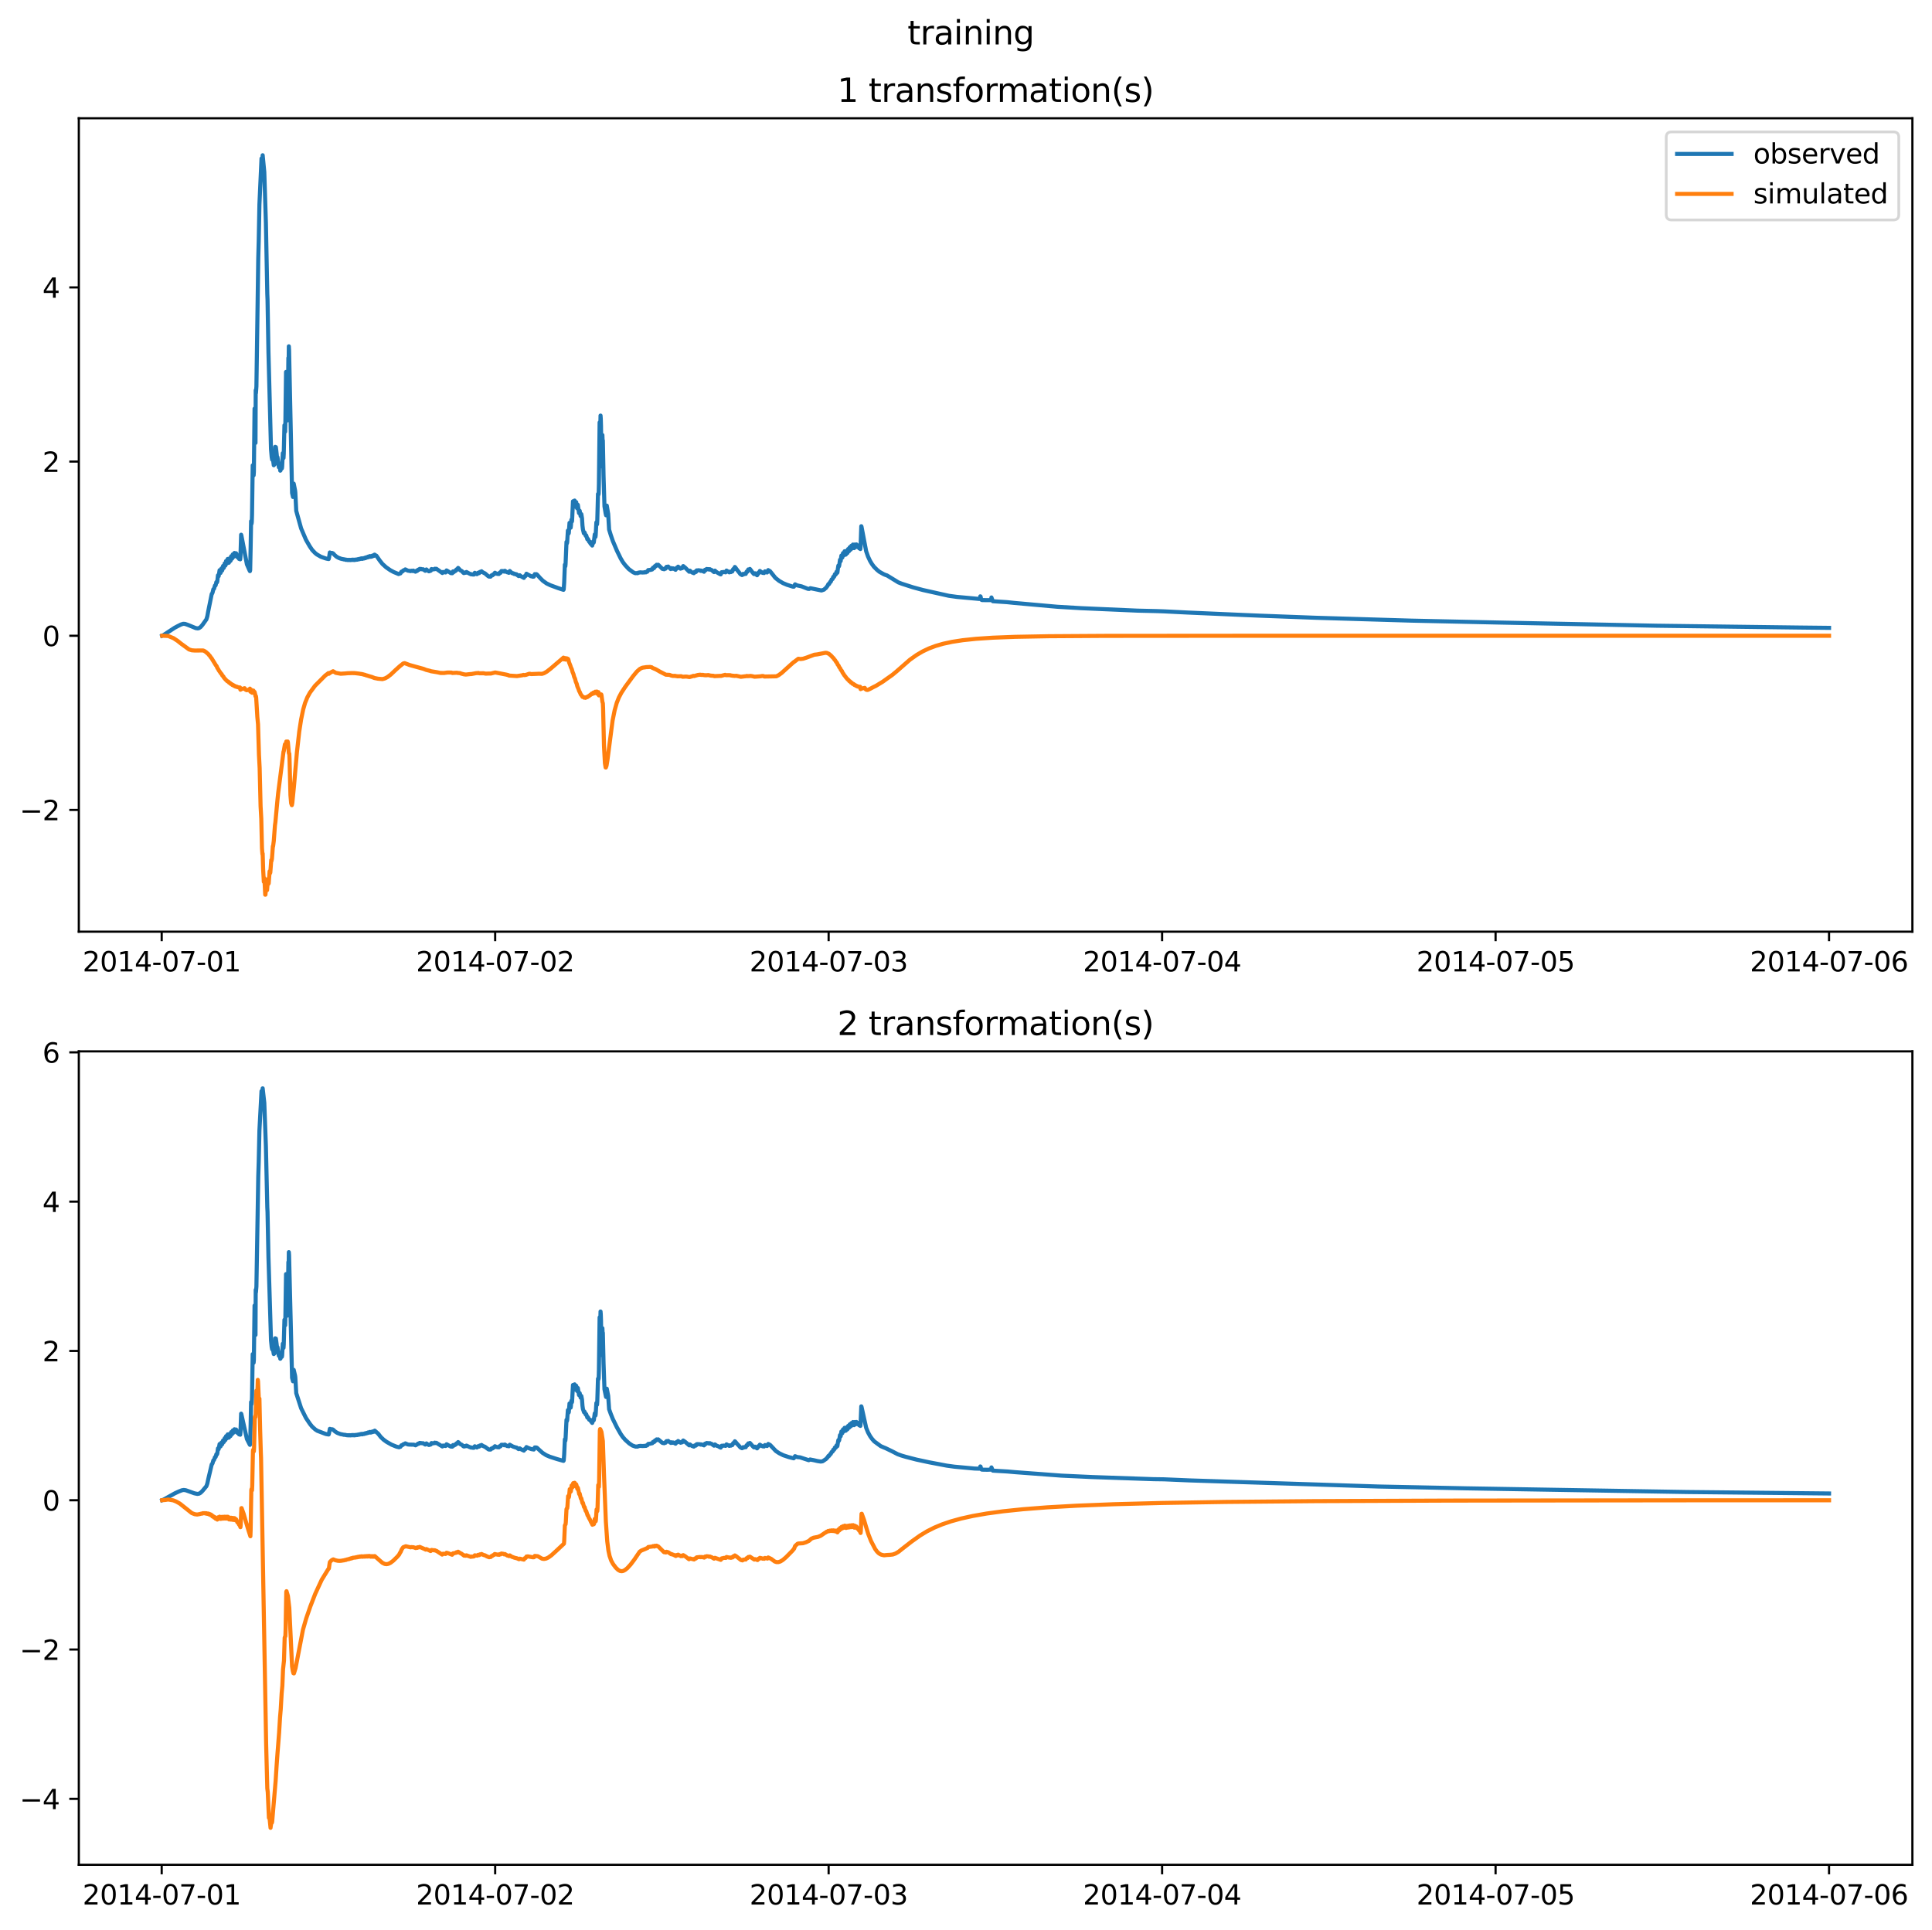 <?xml version="1.0" encoding="utf-8" standalone="no"?>
<!DOCTYPE svg PUBLIC "-//W3C//DTD SVG 1.1//EN"
  "http://www.w3.org/Graphics/SVG/1.1/DTD/svg11.dtd">
<svg xmlns:xlink="http://www.w3.org/1999/xlink" width="709.436pt" height="708.798pt" viewBox="0 0 709.436 708.798" xmlns="http://www.w3.org/2000/svg" version="1.1">
 <defs>
  <style type="text/css">*{stroke-linejoin: round; stroke-linecap: butt}</style>
 </defs>
 <g id="figure_1">
  <g id="patch_1">
   <path d="M 0 708.798 
L 709.436 708.798 
L 709.436 0 
L 0 0 
z
" style="fill: #ffffff"/>
  </g>
  <g id="axes_1">
   <g id="patch_2">
    <path d="M 28.942 342.2 
L 702.236 342.2 
L 702.236 43.44 
L 28.942 43.44 
z
" style="fill: #ffffff"/>
   </g>
   <g id="matplotlib.axis_1">
    <g id="xtick_1">
     <g id="line2d_1">
      <defs>
       <path id="mce96e3c496" d="M 0 0 
L 0 3.5 
" style="stroke: #000000; stroke-width: 0.8"/>
      </defs>
      <g>
       <use xlink:href="#mce96e3c496" x="59.376" y="342.2" style="stroke: #000000; stroke-width: 0.8"/>
      </g>
     </g>
     <g id="text_1">
      <!-- 2014-07-01 -->
      <g transform="translate(30.319 356.798) scale(0.1 -0.1)">
       <defs>
        <path id="DejaVuSans-32" d="M 1228 531 
L 3431 531 
L 3431 0 
L 469 0 
L 469 531 
Q 828 903 1448 1529 
Q 2069 2156 2228 2338 
Q 2531 2678 2651 2914 
Q 2772 3150 2772 3378 
Q 2772 3750 2511 3984 
Q 2250 4219 1831 4219 
Q 1534 4219 1204 4116 
Q 875 4013 500 3803 
L 500 4441 
Q 881 4594 1212 4672 
Q 1544 4750 1819 4750 
Q 2544 4750 2975 4387 
Q 3406 4025 3406 3419 
Q 3406 3131 3298 2873 
Q 3191 2616 2906 2266 
Q 2828 2175 2409 1742 
Q 1991 1309 1228 531 
z
" transform="scale(0.016)"/>
        <path id="DejaVuSans-30" d="M 2034 4250 
Q 1547 4250 1301 3770 
Q 1056 3291 1056 2328 
Q 1056 1369 1301 889 
Q 1547 409 2034 409 
Q 2525 409 2770 889 
Q 3016 1369 3016 2328 
Q 3016 3291 2770 3770 
Q 2525 4250 2034 4250 
z
M 2034 4750 
Q 2819 4750 3233 4129 
Q 3647 3509 3647 2328 
Q 3647 1150 3233 529 
Q 2819 -91 2034 -91 
Q 1250 -91 836 529 
Q 422 1150 422 2328 
Q 422 3509 836 4129 
Q 1250 4750 2034 4750 
z
" transform="scale(0.016)"/>
        <path id="DejaVuSans-31" d="M 794 531 
L 1825 531 
L 1825 4091 
L 703 3866 
L 703 4441 
L 1819 4666 
L 2450 4666 
L 2450 531 
L 3481 531 
L 3481 0 
L 794 0 
L 794 531 
z
" transform="scale(0.016)"/>
        <path id="DejaVuSans-34" d="M 2419 4116 
L 825 1625 
L 2419 1625 
L 2419 4116 
z
M 2253 4666 
L 3047 4666 
L 3047 1625 
L 3713 1625 
L 3713 1100 
L 3047 1100 
L 3047 0 
L 2419 0 
L 2419 1100 
L 313 1100 
L 313 1709 
L 2253 4666 
z
" transform="scale(0.016)"/>
        <path id="DejaVuSans-2d" d="M 313 2009 
L 1997 2009 
L 1997 1497 
L 313 1497 
L 313 2009 
z
" transform="scale(0.016)"/>
        <path id="DejaVuSans-37" d="M 525 4666 
L 3525 4666 
L 3525 4397 
L 1831 0 
L 1172 0 
L 2766 4134 
L 525 4134 
L 525 4666 
z
" transform="scale(0.016)"/>
       </defs>
       <use xlink:href="#DejaVuSans-32"/>
       <use xlink:href="#DejaVuSans-30" x="63.623"/>
       <use xlink:href="#DejaVuSans-31" x="127.246"/>
       <use xlink:href="#DejaVuSans-34" x="190.869"/>
       <use xlink:href="#DejaVuSans-2d" x="254.492"/>
       <use xlink:href="#DejaVuSans-30" x="290.576"/>
       <use xlink:href="#DejaVuSans-37" x="354.199"/>
       <use xlink:href="#DejaVuSans-2d" x="417.822"/>
       <use xlink:href="#DejaVuSans-30" x="453.906"/>
       <use xlink:href="#DejaVuSans-31" x="517.529"/>
      </g>
     </g>
    </g>
    <g id="xtick_2">
     <g id="line2d_2">
      <g>
       <use xlink:href="#mce96e3c496" x="181.827" y="342.2" style="stroke: #000000; stroke-width: 0.8"/>
      </g>
     </g>
     <g id="text_2">
      <!-- 2014-07-02 -->
      <g transform="translate(152.77 356.798) scale(0.1 -0.1)">
       <use xlink:href="#DejaVuSans-32"/>
       <use xlink:href="#DejaVuSans-30" x="63.623"/>
       <use xlink:href="#DejaVuSans-31" x="127.246"/>
       <use xlink:href="#DejaVuSans-34" x="190.869"/>
       <use xlink:href="#DejaVuSans-2d" x="254.492"/>
       <use xlink:href="#DejaVuSans-30" x="290.576"/>
       <use xlink:href="#DejaVuSans-37" x="354.199"/>
       <use xlink:href="#DejaVuSans-2d" x="417.822"/>
       <use xlink:href="#DejaVuSans-30" x="453.906"/>
       <use xlink:href="#DejaVuSans-32" x="517.529"/>
      </g>
     </g>
    </g>
    <g id="xtick_3">
     <g id="line2d_3">
      <g>
       <use xlink:href="#mce96e3c496" x="304.278" y="342.2" style="stroke: #000000; stroke-width: 0.8"/>
      </g>
     </g>
     <g id="text_3">
      <!-- 2014-07-03 -->
      <g transform="translate(275.221 356.798) scale(0.1 -0.1)">
       <defs>
        <path id="DejaVuSans-33" d="M 2597 2516 
Q 3050 2419 3304 2112 
Q 3559 1806 3559 1356 
Q 3559 666 3084 287 
Q 2609 -91 1734 -91 
Q 1441 -91 1130 -33 
Q 819 25 488 141 
L 488 750 
Q 750 597 1062 519 
Q 1375 441 1716 441 
Q 2309 441 2620 675 
Q 2931 909 2931 1356 
Q 2931 1769 2642 2001 
Q 2353 2234 1838 2234 
L 1294 2234 
L 1294 2753 
L 1863 2753 
Q 2328 2753 2575 2939 
Q 2822 3125 2822 3475 
Q 2822 3834 2567 4026 
Q 2313 4219 1838 4219 
Q 1578 4219 1281 4162 
Q 984 4106 628 3988 
L 628 4550 
Q 988 4650 1302 4700 
Q 1616 4750 1894 4750 
Q 2613 4750 3031 4423 
Q 3450 4097 3450 3541 
Q 3450 3153 3228 2886 
Q 3006 2619 2597 2516 
z
" transform="scale(0.016)"/>
       </defs>
       <use xlink:href="#DejaVuSans-32"/>
       <use xlink:href="#DejaVuSans-30" x="63.623"/>
       <use xlink:href="#DejaVuSans-31" x="127.246"/>
       <use xlink:href="#DejaVuSans-34" x="190.869"/>
       <use xlink:href="#DejaVuSans-2d" x="254.492"/>
       <use xlink:href="#DejaVuSans-30" x="290.576"/>
       <use xlink:href="#DejaVuSans-37" x="354.199"/>
       <use xlink:href="#DejaVuSans-2d" x="417.822"/>
       <use xlink:href="#DejaVuSans-30" x="453.906"/>
       <use xlink:href="#DejaVuSans-33" x="517.529"/>
      </g>
     </g>
    </g>
    <g id="xtick_4">
     <g id="line2d_4">
      <g>
       <use xlink:href="#mce96e3c496" x="426.729" y="342.2" style="stroke: #000000; stroke-width: 0.8"/>
      </g>
     </g>
     <g id="text_4">
      <!-- 2014-07-04 -->
      <g transform="translate(397.672 356.798) scale(0.1 -0.1)">
       <use xlink:href="#DejaVuSans-32"/>
       <use xlink:href="#DejaVuSans-30" x="63.623"/>
       <use xlink:href="#DejaVuSans-31" x="127.246"/>
       <use xlink:href="#DejaVuSans-34" x="190.869"/>
       <use xlink:href="#DejaVuSans-2d" x="254.492"/>
       <use xlink:href="#DejaVuSans-30" x="290.576"/>
       <use xlink:href="#DejaVuSans-37" x="354.199"/>
       <use xlink:href="#DejaVuSans-2d" x="417.822"/>
       <use xlink:href="#DejaVuSans-30" x="453.906"/>
       <use xlink:href="#DejaVuSans-34" x="517.529"/>
      </g>
     </g>
    </g>
    <g id="xtick_5">
     <g id="line2d_5">
      <g>
       <use xlink:href="#mce96e3c496" x="549.181" y="342.2" style="stroke: #000000; stroke-width: 0.8"/>
      </g>
     </g>
     <g id="text_5">
      <!-- 2014-07-05 -->
      <g transform="translate(520.123 356.798) scale(0.1 -0.1)">
       <defs>
        <path id="DejaVuSans-35" d="M 691 4666 
L 3169 4666 
L 3169 4134 
L 1269 4134 
L 1269 2991 
Q 1406 3038 1543 3061 
Q 1681 3084 1819 3084 
Q 2600 3084 3056 2656 
Q 3513 2228 3513 1497 
Q 3513 744 3044 326 
Q 2575 -91 1722 -91 
Q 1428 -91 1123 -41 
Q 819 9 494 109 
L 494 744 
Q 775 591 1075 516 
Q 1375 441 1709 441 
Q 2250 441 2565 725 
Q 2881 1009 2881 1497 
Q 2881 1984 2565 2268 
Q 2250 2553 1709 2553 
Q 1456 2553 1204 2497 
Q 953 2441 691 2322 
L 691 4666 
z
" transform="scale(0.016)"/>
       </defs>
       <use xlink:href="#DejaVuSans-32"/>
       <use xlink:href="#DejaVuSans-30" x="63.623"/>
       <use xlink:href="#DejaVuSans-31" x="127.246"/>
       <use xlink:href="#DejaVuSans-34" x="190.869"/>
       <use xlink:href="#DejaVuSans-2d" x="254.492"/>
       <use xlink:href="#DejaVuSans-30" x="290.576"/>
       <use xlink:href="#DejaVuSans-37" x="354.199"/>
       <use xlink:href="#DejaVuSans-2d" x="417.822"/>
       <use xlink:href="#DejaVuSans-30" x="453.906"/>
       <use xlink:href="#DejaVuSans-35" x="517.529"/>
      </g>
     </g>
    </g>
    <g id="xtick_6">
     <g id="line2d_6">
      <g>
       <use xlink:href="#mce96e3c496" x="671.632" y="342.2" style="stroke: #000000; stroke-width: 0.8"/>
      </g>
     </g>
     <g id="text_6">
      <!-- 2014-07-06 -->
      <g transform="translate(642.574 356.798) scale(0.1 -0.1)">
       <defs>
        <path id="DejaVuSans-36" d="M 2113 2584 
Q 1688 2584 1439 2293 
Q 1191 2003 1191 1497 
Q 1191 994 1439 701 
Q 1688 409 2113 409 
Q 2538 409 2786 701 
Q 3034 994 3034 1497 
Q 3034 2003 2786 2293 
Q 2538 2584 2113 2584 
z
M 3366 4563 
L 3366 3988 
Q 3128 4100 2886 4159 
Q 2644 4219 2406 4219 
Q 1781 4219 1451 3797 
Q 1122 3375 1075 2522 
Q 1259 2794 1537 2939 
Q 1816 3084 2150 3084 
Q 2853 3084 3261 2657 
Q 3669 2231 3669 1497 
Q 3669 778 3244 343 
Q 2819 -91 2113 -91 
Q 1303 -91 875 529 
Q 447 1150 447 2328 
Q 447 3434 972 4092 
Q 1497 4750 2381 4750 
Q 2619 4750 2861 4703 
Q 3103 4656 3366 4563 
z
" transform="scale(0.016)"/>
       </defs>
       <use xlink:href="#DejaVuSans-32"/>
       <use xlink:href="#DejaVuSans-30" x="63.623"/>
       <use xlink:href="#DejaVuSans-31" x="127.246"/>
       <use xlink:href="#DejaVuSans-34" x="190.869"/>
       <use xlink:href="#DejaVuSans-2d" x="254.492"/>
       <use xlink:href="#DejaVuSans-30" x="290.576"/>
       <use xlink:href="#DejaVuSans-37" x="354.199"/>
       <use xlink:href="#DejaVuSans-2d" x="417.822"/>
       <use xlink:href="#DejaVuSans-30" x="453.906"/>
       <use xlink:href="#DejaVuSans-36" x="517.529"/>
      </g>
     </g>
    </g>
   </g>
   <g id="matplotlib.axis_2">
    <g id="ytick_1">
     <g id="line2d_7">
      <defs>
       <path id="m27436fb789" d="M 0 0 
L -3.5 0 
" style="stroke: #000000; stroke-width: 0.8"/>
      </defs>
      <g>
       <use xlink:href="#m27436fb789" x="28.942" y="297.478" style="stroke: #000000; stroke-width: 0.8"/>
      </g>
     </g>
     <g id="text_7">
      <!-- −2 -->
      <g transform="translate(7.2 301.278) scale(0.1 -0.1)">
       <defs>
        <path id="DejaVuSans-2212" d="M 678 2272 
L 4684 2272 
L 4684 1741 
L 678 1741 
L 678 2272 
z
" transform="scale(0.016)"/>
       </defs>
       <use xlink:href="#DejaVuSans-2212"/>
       <use xlink:href="#DejaVuSans-32" x="83.789"/>
      </g>
     </g>
    </g>
    <g id="ytick_2">
     <g id="line2d_8">
      <g>
       <use xlink:href="#m27436fb789" x="28.942" y="233.505" style="stroke: #000000; stroke-width: 0.8"/>
      </g>
     </g>
     <g id="text_8">
      <!-- 0 -->
      <g transform="translate(15.58 237.304) scale(0.1 -0.1)">
       <use xlink:href="#DejaVuSans-30"/>
      </g>
     </g>
    </g>
    <g id="ytick_3">
     <g id="line2d_9">
      <g>
       <use xlink:href="#m27436fb789" x="28.942" y="169.532" style="stroke: #000000; stroke-width: 0.8"/>
      </g>
     </g>
     <g id="text_9">
      <!-- 2 -->
      <g transform="translate(15.58 173.331) scale(0.1 -0.1)">
       <use xlink:href="#DejaVuSans-32"/>
      </g>
     </g>
    </g>
    <g id="ytick_4">
     <g id="line2d_10">
      <g>
       <use xlink:href="#m27436fb789" x="28.942" y="105.559" style="stroke: #000000; stroke-width: 0.8"/>
      </g>
     </g>
     <g id="text_10">
      <!-- 4 -->
      <g transform="translate(15.58 109.358) scale(0.1 -0.1)">
       <use xlink:href="#DejaVuSans-34"/>
      </g>
     </g>
    </g>
   </g>
   <g id="line2d_11">
    <path d="M 59.546 233.485 
L 60.057 233.241 
L 64.138 230.568 
L 65.159 230.023 
L 66.434 229.38 
L 67.285 229.117 
L 67.965 229.16 
L 68.985 229.513 
L 71.877 230.695 
L 72.642 230.799 
L 73.067 230.695 
L 73.662 230.302 
L 74.343 229.518 
L 75.788 227.487 
L 76.128 226.351 
L 76.468 224.477 
L 77.744 218.159 
L 77.914 217.984 
L 78.084 217.531 
L 78.339 216.429 
L 78.509 216.347 
L 78.594 216.237 
L 78.935 215.05 
L 79.105 215.075 
L 79.19 214.971 
L 79.445 213.788 
L 79.53 213.822 
L 79.615 213.955 
L 79.7 213.851 
L 79.785 213.566 
L 80.04 211.299 
L 80.125 211.383 
L 80.21 211.662 
L 80.295 211.631 
L 80.465 210.512 
L 80.635 209.426 
L 80.805 210.055 
L 80.975 210.449 
L 81.06 210.229 
L 81.316 208.792 
L 81.571 209.551 
L 81.656 209.279 
L 81.911 207.867 
L 82.166 208.581 
L 82.251 208.322 
L 82.506 206.919 
L 82.761 207.722 
L 82.846 207.448 
L 83.016 206.04 
L 83.101 206.102 
L 83.356 206.935 
L 83.441 206.649 
L 83.611 205.291 
L 83.697 205.372 
L 84.037 206.686 
L 84.122 206.422 
L 84.292 205.102 
L 84.377 205.191 
L 84.632 206.003 
L 84.717 205.739 
L 84.887 204.312 
L 84.972 204.427 
L 85.227 205.174 
L 85.312 204.909 
L 85.482 203.609 
L 85.652 204.063 
L 85.822 204.508 
L 85.907 204.253 
L 86.078 203.097 
L 86.163 203.202 
L 86.418 204.063 
L 86.503 203.992 
L 86.673 203.199 
L 86.758 203.301 
L 87.183 204.652 
L 87.353 204.222 
L 87.438 204.322 
L 87.778 205.281 
L 87.948 205.048 
L 88.203 205.441 
L 88.288 204.526 
L 88.544 196.4 
L 88.629 196.634 
L 90.669 207.277 
L 91.605 209.435 
L 91.775 209.771 
L 91.86 209.417 
L 92.03 201.368 
L 92.2 191.413 
L 92.37 192.356 
L 92.455 191.76 
L 92.54 189.092 
L 92.795 170.913 
L 92.88 170.965 
L 92.965 171.542 
L 93.135 174.581 
L 93.22 173.37 
L 93.476 150.079 
L 93.561 150.372 
L 93.646 151.998 
L 93.816 162.668 
L 93.901 143.303 
L 93.986 144.402 
L 94.156 141.95 
L 94.836 94.795 
L 95.006 88.475 
L 95.261 75.095 
L 96.027 58.205 
L 96.197 59.492 
L 96.282 59.4 
L 96.452 57.02 
L 97.047 63.211 
L 97.642 81.946 
L 98.153 108.006 
L 98.238 110.017 
L 98.578 129.368 
L 99.513 164.907 
L 99.768 167.885 
L 99.938 168.835 
L 100.108 167.869 
L 100.278 169.024 
L 100.534 170.884 
L 100.704 170.245 
L 100.789 170.604 
L 100.874 170.262 
L 101.044 164.123 
L 101.129 164.475 
L 101.214 164.385 
L 101.299 164.224 
L 101.469 165.652 
L 101.724 167.96 
L 101.894 167.915 
L 102.064 169.109 
L 102.404 171.646 
L 102.574 170.505 
L 102.659 170.671 
L 102.915 172.876 
L 103 172.787 
L 103.255 170.252 
L 103.51 172.032 
L 103.595 171.476 
L 103.85 166.442 
L 104.105 168.222 
L 104.19 166.764 
L 104.445 156.191 
L 104.53 156.598 
L 104.7 158.544 
L 104.785 155.523 
L 105.04 136.612 
L 105.125 137.025 
L 105.296 140.896 
L 105.466 154.431 
L 105.551 143.324 
L 105.636 154.215 
L 105.891 131.444 
L 105.976 135.186 
L 106.061 127.195 
L 106.146 128.574 
L 107.251 181.043 
L 107.591 182.54 
L 107.677 181.63 
L 107.847 177.629 
L 108.357 180.154 
L 108.442 180.922 
L 108.782 187.631 
L 110.568 194.07 
L 112.353 198.256 
L 113.714 200.627 
L 114.649 202.008 
L 115.67 203.076 
L 116.35 203.636 
L 117.796 204.469 
L 118.646 204.777 
L 119.581 205.103 
L 120.007 205.206 
L 120.687 205.335 
L 120.857 204.615 
L 121.112 202.918 
L 121.537 203.193 
L 121.877 203.068 
L 122.303 203.245 
L 122.898 203.888 
L 123.323 204.261 
L 123.663 204.522 
L 124.003 204.713 
L 124.258 204.836 
L 124.514 204.991 
L 124.769 205.026 
L 125.109 205.213 
L 125.364 205.214 
L 125.704 205.371 
L 125.959 205.345 
L 126.299 205.485 
L 126.554 205.44 
L 126.98 205.641 
L 127.235 205.574 
L 127.575 205.691 
L 127.83 205.61 
L 128.17 205.723 
L 128.425 205.617 
L 128.765 205.72 
L 129.02 205.592 
L 129.361 205.685 
L 129.616 205.539 
L 130.041 205.709 
L 130.296 205.546 
L 130.636 205.642 
L 130.891 205.474 
L 131.231 205.563 
L 131.486 205.361 
L 131.827 205.434 
L 132.082 205.224 
L 132.422 205.305 
L 132.677 205.073 
L 133.102 205.265 
L 133.357 205.017 
L 133.697 205.119 
L 133.952 204.865 
L 134.208 205.014 
L 134.378 204.802 
L 134.548 204.666 
L 134.888 204.756 
L 135.143 204.459 
L 135.398 204.628 
L 135.568 204.391 
L 135.738 204.251 
L 136.163 204.518 
L 136.418 204.178 
L 136.674 204.391 
L 136.844 204.128 
L 137.014 203.971 
L 137.269 204.175 
L 137.354 204.095 
L 137.524 203.717 
L 137.694 203.771 
L 137.949 204.042 
L 138.204 204.099 
L 139.48 205.928 
L 140.415 207.114 
L 141.776 208.354 
L 143.306 209.417 
L 144.582 210.106 
L 146.368 210.847 
L 146.623 210.737 
L 146.878 210.636 
L 147.048 210.599 
L 147.218 210.284 
L 147.388 209.978 
L 147.728 209.93 
L 148.068 209.525 
L 148.323 209.479 
L 148.834 209.132 
L 149.769 209.599 
L 150.364 209.668 
L 150.619 209.753 
L 150.789 209.764 
L 151.045 209.617 
L 151.47 209.736 
L 151.725 209.567 
L 152.235 209.84 
L 152.575 209.974 
L 152.745 209.794 
L 152.915 209.639 
L 153.17 209.709 
L 153.341 209.458 
L 153.511 209.249 
L 153.851 209.263 
L 154.106 208.942 
L 154.701 208.99 
L 154.956 209.114 
L 155.211 209.109 
L 155.381 209.082 
L 156.147 209.641 
L 156.317 209.545 
L 156.572 209.157 
L 156.997 209.535 
L 157.507 209.838 
L 158.188 209.608 
L 158.443 209.006 
L 158.868 209.124 
L 159.123 209.103 
L 159.293 209.128 
L 159.718 208.884 
L 159.973 209.016 
L 160.228 208.905 
L 162.439 210.464 
L 162.694 210.072 
L 163.63 210.257 
L 163.8 209.847 
L 163.97 209.516 
L 164.14 209.612 
L 164.48 209.811 
L 165.16 210.244 
L 165.586 210.52 
L 166.096 210.537 
L 166.351 209.865 
L 166.521 209.976 
L 166.691 210.087 
L 166.861 209.891 
L 167.031 209.697 
L 167.286 209.701 
L 167.456 209.38 
L 167.626 209.142 
L 167.882 209.227 
L 168.052 208.871 
L 168.222 208.587 
L 168.477 208.856 
L 169.072 209.506 
L 169.582 209.741 
L 170.093 210.333 
L 170.348 210.5 
L 170.518 210.377 
L 170.688 210.271 
L 171.028 210.367 
L 171.283 210.086 
L 172.218 210.602 
L 172.984 210.949 
L 173.154 210.898 
L 173.579 211.022 
L 173.749 210.992 
L 174.004 211.035 
L 174.174 210.673 
L 174.344 210.382 
L 174.599 210.56 
L 175.025 210.873 
L 175.195 210.87 
L 175.365 210.568 
L 175.535 210.367 
L 175.96 210.516 
L 176.215 210.047 
L 176.555 210.111 
L 176.81 209.817 
L 177.15 210.109 
L 177.831 210.503 
L 178.001 210.532 
L 179.276 211.626 
L 179.616 211.794 
L 179.872 211.73 
L 180.127 211.8 
L 180.297 211.559 
L 180.467 211.333 
L 180.807 211.339 
L 181.062 210.974 
L 181.317 210.978 
L 181.742 210.354 
L 182.168 210.615 
L 182.423 210.716 
L 182.678 210.805 
L 182.933 210.69 
L 183.188 210.842 
L 183.358 210.538 
L 183.528 210.297 
L 183.783 210.407 
L 183.953 210.033 
L 184.123 209.726 
L 184.464 209.881 
L 184.719 209.724 
L 185.144 209.959 
L 185.399 209.648 
L 185.909 210.031 
L 186.419 210.251 
L 186.589 210.23 
L 186.845 210.389 
L 187.015 210.003 
L 187.185 209.725 
L 187.95 210.441 
L 188.205 210.576 
L 188.46 210.548 
L 188.8 210.82 
L 189.055 210.762 
L 189.396 210.976 
L 189.651 210.912 
L 190.246 211.456 
L 190.501 211.596 
L 190.671 211.415 
L 190.841 211.276 
L 191.096 211.497 
L 191.521 211.773 
L 192.372 212.247 
L 192.542 211.902 
L 192.712 211.566 
L 192.967 211.584 
L 193.052 211.461 
L 193.307 210.729 
L 193.477 210.82 
L 193.817 211.027 
L 194.668 211.454 
L 194.923 211.636 
L 195.178 211.609 
L 195.518 211.81 
L 195.858 211.804 
L 196.028 211.779 
L 196.198 211.293 
L 196.368 210.884 
L 196.794 210.973 
L 196.964 210.88 
L 197.219 211.05 
L 198.324 212.297 
L 199.345 213.317 
L 200.705 214.285 
L 202.066 214.942 
L 204.872 215.979 
L 206.913 216.64 
L 206.998 216.466 
L 207.168 213.971 
L 207.423 207.397 
L 207.593 208.015 
L 207.678 207.168 
L 208.018 199.035 
L 208.103 199.369 
L 208.188 199.548 
L 208.273 199.139 
L 208.529 194.877 
L 208.614 195.025 
L 208.784 195.982 
L 208.869 195.737 
L 209.124 192.042 
L 209.209 192.222 
L 209.464 193.836 
L 209.549 193.815 
L 209.634 193.114 
L 209.804 190.885 
L 209.974 191.606 
L 210.059 191.391 
L 210.399 184.128 
L 210.484 184.699 
L 210.739 186.147 
L 210.995 183.85 
L 211.335 186.13 
L 211.59 184.433 
L 211.93 186.716 
L 212.185 185.429 
L 212.61 188.446 
L 212.695 188.26 
L 212.865 187.598 
L 213.205 189.558 
L 213.291 189.375 
L 213.461 188.835 
L 213.716 190.387 
L 213.886 193.06 
L 214.056 194.427 
L 214.396 195.874 
L 214.481 195.847 
L 214.651 195.569 
L 215.076 196.798 
L 215.246 196.625 
L 215.416 197.134 
L 215.672 198.079 
L 215.757 198.09 
L 215.927 197.968 
L 216.352 198.996 
L 216.437 198.91 
L 216.522 198.917 
L 216.777 199.569 
L 216.947 199.818 
L 217.117 199.776 
L 217.457 200.38 
L 217.797 198.916 
L 217.967 199.348 
L 218.053 199.153 
L 218.393 196.276 
L 218.648 197.199 
L 218.733 196.595 
L 218.988 191.857 
L 219.073 191.966 
L 219.243 192.574 
L 219.328 191.029 
L 219.583 181.419 
L 219.668 181.44 
L 219.753 181.678 
L 219.838 181.269 
L 219.923 177.695 
L 220.178 155.145 
L 220.263 155.097 
L 220.348 156.766 
L 220.434 156.599 
L 220.519 152.639 
L 220.604 153.766 
L 220.689 156.481 
L 220.859 169.012 
L 220.944 160.703 
L 221.029 171.322 
L 221.199 159.779 
L 221.284 161.935 
L 221.369 161.779 
L 221.624 174.837 
L 221.964 185.98 
L 222.389 188.546 
L 222.559 189.263 
L 222.644 188.551 
L 222.814 185.712 
L 223.325 188.76 
L 223.665 194.51 
L 224.26 196.461 
L 225.025 198.688 
L 226.556 202.314 
L 227.917 205.103 
L 228.682 206.405 
L 229.532 207.538 
L 230.893 209.012 
L 232.509 210.203 
L 233.274 210.535 
L 233.529 210.512 
L 233.784 210.492 
L 234.124 210.53 
L 234.464 210.299 
L 234.719 210.325 
L 235.06 210.209 
L 235.91 210.282 
L 236.25 210.242 
L 236.505 210.277 
L 236.76 210.139 
L 237.185 210.221 
L 237.441 209.976 
L 237.696 209.981 
L 237.866 209.648 
L 238.036 209.368 
L 238.461 209.379 
L 238.631 209.302 
L 238.971 209.319 
L 239.226 209.101 
L 239.481 209.17 
L 239.652 208.786 
L 239.822 208.48 
L 240.162 208.669 
L 240.332 208.241 
L 240.502 207.903 
L 240.757 208.021 
L 240.927 207.683 
L 241.097 207.436 
L 241.437 207.634 
L 241.692 207.425 
L 243.223 208.936 
L 243.903 209.079 
L 244.158 208.773 
L 244.413 208.859 
L 244.584 208.488 
L 244.754 208.181 
L 245.094 208.296 
L 245.349 208.082 
L 245.689 208.413 
L 246.284 209.01 
L 246.454 208.807 
L 246.624 208.666 
L 246.965 208.901 
L 247.22 208.761 
L 248.07 209.278 
L 248.24 208.879 
L 248.41 208.574 
L 248.665 208.718 
L 248.835 208.394 
L 249.005 208.126 
L 249.261 208.349 
L 249.856 208.862 
L 250.026 208.819 
L 250.281 208.506 
L 250.536 208.674 
L 250.621 208.558 
L 250.876 207.915 
L 251.642 208.531 
L 253.087 209.995 
L 253.342 209.606 
L 253.597 209.839 
L 254.108 210.244 
L 254.788 210.523 
L 254.958 210.258 
L 255.128 210.014 
L 255.553 210.082 
L 255.808 209.5 
L 256.233 209.516 
L 256.403 209.439 
L 256.829 209.507 
L 256.999 209.489 
L 257.339 209.689 
L 257.594 209.572 
L 258.019 209.791 
L 258.189 209.809 
L 258.529 209.996 
L 258.699 209.602 
L 258.87 209.285 
L 259.21 209.375 
L 259.465 208.98 
L 259.89 209.041 
L 260.06 209.021 
L 260.4 209.203 
L 260.655 209.045 
L 261.08 209.315 
L 261.251 209.327 
L 262.186 210.122 
L 262.356 209.834 
L 262.526 209.592 
L 262.781 209.854 
L 263.291 210.235 
L 264.397 210.868 
L 264.652 210.961 
L 264.822 210.514 
L 264.992 210.157 
L 265.417 210.196 
L 265.587 210.08 
L 266.013 210.136 
L 266.183 210.121 
L 266.438 210.216 
L 266.608 209.839 
L 266.778 209.569 
L 267.798 210.22 
L 268.053 209.971 
L 268.393 210.122 
L 268.649 209.817 
L 268.904 209.9 
L 269.074 209.4 
L 269.244 209.017 
L 269.499 209.105 
L 269.669 208.659 
L 269.839 208.245 
L 270.009 208.416 
L 270.86 209.59 
L 271.2 209.977 
L 271.88 210.885 
L 272.475 211.211 
L 272.645 211.146 
L 272.9 210.767 
L 273.241 210.897 
L 273.496 210.723 
L 273.836 210.793 
L 274.006 210.304 
L 274.176 209.935 
L 274.431 210.011 
L 274.601 209.521 
L 274.771 209.152 
L 275.111 209.258 
L 275.366 208.964 
L 275.622 209.294 
L 276.387 210.322 
L 276.727 210.718 
L 276.897 210.857 
L 277.067 210.679 
L 277.237 210.552 
L 277.577 210.922 
L 278.002 211.282 
L 278.173 211.067 
L 278.428 210.362 
L 278.683 210.463 
L 278.853 210.055 
L 279.023 209.703 
L 279.278 209.906 
L 280.043 210.412 
L 280.298 210.295 
L 280.554 210.485 
L 280.724 210.126 
L 280.894 209.852 
L 281.659 210.269 
L 281.829 210.06 
L 282.084 209.389 
L 282.509 209.711 
L 282.679 209.709 
L 283.02 210.11 
L 284.72 212.251 
L 286.081 213.333 
L 287.526 214.177 
L 288.972 214.785 
L 291.098 215.456 
L 291.523 215.48 
L 291.693 215.128 
L 291.948 214.623 
L 292.203 214.746 
L 292.629 214.989 
L 294.329 215.362 
L 296.625 216.256 
L 297.135 216.304 
L 297.561 216.034 
L 301.642 216.879 
L 302.578 216.564 
L 302.748 216.406 
L 303.003 216.144 
L 303.258 215.987 
L 303.683 215.407 
L 303.853 215.219 
L 304.193 214.52 
L 304.449 214.505 
L 304.619 214.152 
L 304.874 213.707 
L 305.044 213.687 
L 305.214 213.269 
L 305.384 212.829 
L 305.724 212.662 
L 305.979 211.867 
L 306.234 211.905 
L 306.319 211.769 
L 306.574 210.911 
L 306.83 211.06 
L 306.915 210.919 
L 307.17 210.002 
L 307.34 210.257 
L 307.425 210.39 
L 307.51 210.225 
L 307.68 208.809 
L 307.85 207.737 
L 308.02 208.055 
L 308.105 207.943 
L 308.19 207.515 
L 308.445 205.603 
L 308.615 206.135 
L 308.7 206.087 
L 308.87 204.703 
L 308.955 204.066 
L 309.04 204.142 
L 309.296 204.799 
L 309.466 203.676 
L 309.551 203.154 
L 309.636 203.268 
L 309.891 203.968 
L 310.061 202.942 
L 310.146 202.465 
L 310.231 202.561 
L 310.571 203.708 
L 310.656 203.448 
L 310.826 202.32 
L 310.911 202.412 
L 311.166 203.139 
L 311.251 202.867 
L 311.421 201.67 
L 311.506 201.736 
L 311.762 202.444 
L 311.932 201.457 
L 312.017 201.009 
L 312.102 201.076 
L 312.357 201.874 
L 312.612 200.462 
L 312.697 200.56 
L 312.952 201.398 
L 313.037 201.11 
L 313.207 200.009 
L 313.292 200.119 
L 313.632 201.326 
L 313.717 201.037 
L 313.887 200.005 
L 313.972 200.129 
L 314.228 200.936 
L 314.313 200.738 
L 314.483 199.963 
L 314.568 200.077 
L 314.823 200.886 
L 314.908 200.82 
L 315.078 200.385 
L 315.248 200.843 
L 315.503 201.393 
L 315.673 201.21 
L 315.928 201.653 
L 316.013 200.633 
L 316.268 193.274 
L 316.353 193.481 
L 318.054 202.446 
L 318.734 204.403 
L 319.5 206.039 
L 320.18 207.157 
L 320.945 208.187 
L 322.051 209.292 
L 322.901 209.995 
L 323.752 210.476 
L 324.517 210.905 
L 325.282 211.224 
L 325.622 211.304 
L 326.303 211.707 
L 329.874 213.903 
L 331.15 214.396 
L 335.231 215.711 
L 338.888 216.704 
L 348.412 218.828 
L 351.388 219.238 
L 359.637 219.99 
L 359.807 219.909 
L 359.892 219.77 
L 359.977 219.027 
L 360.062 219.094 
L 360.317 220.241 
L 360.572 220.398 
L 362.358 220.431 
L 363.718 220.418 
L 363.888 220.321 
L 363.973 220.107 
L 364.058 219.44 
L 364.569 220.824 
L 369.756 221.161 
L 372.477 221.449 
L 388.293 222.862 
L 396.967 223.374 
L 417.716 224.284 
L 424.944 224.454 
L 427.58 224.552 
L 435.998 224.974 
L 457.087 225.9 
L 462.699 226.133 
L 483.023 226.898 
L 518.228 227.951 
L 549.606 228.635 
L 608.195 229.818 
L 660.917 230.491 
L 671.632 230.608 
L 671.632 230.608 
" clip-path="url(#pe3f315a0f7)" style="fill: none; stroke: #1f77b4; stroke-width: 1.5; stroke-linecap: square"/>
   </g>
   <g id="line2d_12">
    <path d="M 59.546 233.499 
L 61.757 233.592 
L 63.713 234.4 
L 65.244 235.409 
L 66.434 236.363 
L 69.411 238.527 
L 70.431 238.846 
L 71.536 238.929 
L 74.598 238.905 
L 74.768 238.994 
L 75.023 239.091 
L 75.363 239.31 
L 75.618 239.471 
L 75.958 239.783 
L 76.213 240.013 
L 76.468 240.204 
L 76.809 240.66 
L 77.064 240.903 
L 77.404 241.439 
L 77.744 241.834 
L 78.084 242.41 
L 78.424 242.97 
L 78.679 243.366 
L 79.02 243.944 
L 79.275 244.354 
L 79.53 244.648 
L 79.785 245.281 
L 80.21 245.939 
L 80.38 246.272 
L 80.89 246.978 
L 81.06 247.281 
L 81.401 247.603 
L 81.656 248.152 
L 81.996 248.431 
L 82.251 248.939 
L 82.676 249.379 
L 82.846 249.616 
L 83.271 249.993 
L 83.441 250.205 
L 83.867 250.357 
L 84.122 250.745 
L 84.462 250.832 
L 84.717 251.193 
L 85.057 251.252 
L 85.312 251.592 
L 85.652 251.599 
L 85.907 251.925 
L 86.248 251.918 
L 86.503 252.192 
L 86.928 252.187 
L 87.183 252.396 
L 87.523 252.401 
L 87.778 252.562 
L 88.118 252.492 
L 88.288 253.324 
L 88.544 253.133 
L 89.819 252.769 
L 90.159 253.303 
L 90.584 253.508 
L 91.01 253.439 
L 91.69 253.115 
L 91.775 252.922 
L 91.945 254.051 
L 92.2 253.677 
L 92.285 253.632 
L 92.37 253.425 
L 92.54 254.429 
L 92.795 254.015 
L 93.05 253.633 
L 93.22 254.525 
L 93.476 254.138 
L 93.731 255.139 
L 93.816 255.729 
L 93.901 255.682 
L 93.986 255.693 
L 94.071 256.28 
L 94.496 263.332 
L 94.751 266.043 
L 95.091 277.209 
L 95.346 282.128 
L 95.687 296.141 
L 95.942 300.71 
L 96.197 311.514 
L 96.367 313.753 
L 96.452 313.485 
L 96.622 319.199 
L 96.877 323.891 
L 96.962 323.589 
L 97.047 322.515 
L 97.132 323.422 
L 97.387 328.62 
L 97.472 328.606 
L 97.812 324.407 
L 97.982 326.869 
L 98.067 326.937 
L 98.238 324.863 
L 98.408 322.878 
L 98.578 324.618 
L 98.663 324.477 
L 99.003 320.023 
L 99.088 320.818 
L 99.173 320.738 
L 99.258 320.428 
L 99.428 318.267 
L 99.598 315.899 
L 99.683 316.269 
L 99.853 315.458 
L 100.023 313.233 
L 100.193 310.817 
L 100.278 310.854 
L 100.534 308.858 
L 100.959 303.182 
L 101.129 301.948 
L 101.639 296.472 
L 101.894 293.738 
L 102.149 291.246 
L 104.105 276.046 
L 104.19 275.957 
L 104.615 273.388 
L 104.785 274.041 
L 105.125 272.359 
L 105.381 272.907 
L 105.466 272.882 
L 105.636 272.346 
L 105.721 272.735 
L 106.061 276.541 
L 106.146 276.869 
L 106.231 276.81 
L 106.316 278.685 
L 106.656 292.095 
L 106.911 295.029 
L 107.166 295.735 
L 107.336 294.91 
L 107.932 288.919 
L 109.037 276.205 
L 109.887 268.689 
L 110.568 264.254 
L 111.333 260.57 
L 112.013 258.215 
L 112.864 256.115 
L 113.799 254.406 
L 115.67 251.878 
L 119.411 248.13 
L 120.262 247.488 
L 120.602 247.215 
L 120.772 247.47 
L 121.197 247.124 
L 121.962 246.711 
L 122.303 246.535 
L 123.323 247.135 
L 125.109 247.457 
L 126.809 247.349 
L 127.065 247.32 
L 127.915 247.246 
L 128.255 247.254 
L 128.595 247.235 
L 128.85 247.224 
L 129.19 247.219 
L 129.446 247.219 
L 129.871 247.223 
L 130.126 247.223 
L 130.466 247.262 
L 130.721 247.274 
L 131.061 247.327 
L 131.316 247.35 
L 131.656 247.391 
L 131.912 247.428 
L 132.252 247.485 
L 132.507 247.533 
L 132.847 247.545 
L 133.102 247.664 
L 133.442 247.688 
L 133.697 247.819 
L 134.037 247.851 
L 134.293 247.993 
L 134.718 248.088 
L 134.888 248.159 
L 135.313 248.269 
L 135.483 248.347 
L 135.993 248.482 
L 136.163 248.559 
L 136.504 248.603 
L 136.759 248.778 
L 137.099 248.823 
L 137.354 249.005 
L 138.289 249.18 
L 138.714 249.274 
L 140.415 249.432 
L 141.351 249.176 
L 142.286 248.679 
L 143.476 247.768 
L 145.347 245.997 
L 146.963 244.546 
L 147.133 244.437 
L 148.068 243.681 
L 148.579 243.561 
L 150.024 244.102 
L 150.364 244.246 
L 155.551 245.675 
L 156.487 246.049 
L 158.017 246.427 
L 158.188 246.522 
L 160.484 246.899 
L 161.759 247.165 
L 163.12 247.178 
L 163.545 247.105 
L 163.715 247.095 
L 164.055 247.032 
L 164.65 247.001 
L 165.841 247.029 
L 166.096 247.175 
L 167.797 247.086 
L 167.967 247.152 
L 168.902 247.229 
L 169.242 247.37 
L 169.667 247.497 
L 170.433 247.682 
L 170.858 247.732 
L 171.113 247.755 
L 172.729 247.572 
L 172.984 247.584 
L 174.769 247.253 
L 175.11 247.225 
L 175.28 247.233 
L 175.705 247.176 
L 175.96 247.295 
L 177.576 247.277 
L 177.831 247.33 
L 178.341 247.425 
L 179.276 247.391 
L 180.042 247.388 
L 180.212 247.39 
L 181.827 246.987 
L 186.079 247.814 
L 186.419 247.928 
L 186.674 247.949 
L 186.93 248.133 
L 189.821 248.317 
L 191.777 248.021 
L 192.202 247.885 
L 192.457 247.97 
L 192.882 247.902 
L 193.052 247.899 
L 194.328 247.462 
L 194.668 247.478 
L 195.008 247.577 
L 197.134 247.495 
L 197.814 247.456 
L 199.005 247.496 
L 199.77 247.256 
L 200.79 246.671 
L 202.236 245.545 
L 206.913 241.543 
L 207.083 242.177 
L 207.338 241.898 
L 207.508 241.711 
L 207.678 242.267 
L 207.933 241.979 
L 208.103 241.787 
L 208.273 242.276 
L 208.529 241.955 
L 208.699 242.194 
L 208.954 243.256 
L 209.464 244.544 
L 209.634 245.096 
L 209.974 245.812 
L 210.229 246.766 
L 210.569 247.59 
L 210.824 248.568 
L 211.165 249.324 
L 211.42 250.345 
L 211.76 251.142 
L 212.015 252.139 
L 212.44 253.117 
L 212.695 253.889 
L 212.865 254.118 
L 213.291 255.135 
L 213.461 255.264 
L 213.886 255.953 
L 214.226 255.994 
L 214.481 256.241 
L 214.821 256.132 
L 214.991 256.315 
L 215.501 255.977 
L 215.672 256.05 
L 216.097 255.661 
L 216.267 255.682 
L 216.692 255.239 
L 216.862 255.229 
L 217.287 254.731 
L 217.457 254.916 
L 217.882 254.392 
L 218.053 254.699 
L 218.563 254.06 
L 218.733 254.569 
L 218.988 254.22 
L 219.073 254.173 
L 219.158 253.999 
L 219.328 254.818 
L 219.583 254.437 
L 219.668 254.435 
L 219.753 254.217 
L 219.923 255.415 
L 220.178 254.958 
L 220.348 254.986 
L 220.604 255.117 
L 220.774 255.05 
L 220.859 255.297 
L 221.199 257.778 
L 221.369 258.323 
L 221.454 260.048 
L 221.794 274.158 
L 222.134 280.359 
L 222.389 281.886 
L 222.474 281.898 
L 222.729 281.188 
L 223.07 279.057 
L 224.94 264.652 
L 225.706 260.861 
L 226.471 258.161 
L 227.236 256.218 
L 228.172 254.437 
L 229.617 252.229 
L 232.509 248.292 
L 233.869 246.651 
L 234.209 246.349 
L 234.975 245.681 
L 235.74 245.302 
L 236.08 245.211 
L 237.015 245.08 
L 237.271 245.025 
L 237.611 245.008 
L 237.781 245.015 
L 238.206 244.986 
L 238.461 244.975 
L 238.716 244.955 
L 239.056 245.047 
L 239.311 245.08 
L 239.566 245.304 
L 240.077 245.511 
L 240.247 245.608 
L 240.587 245.688 
L 240.842 245.879 
L 241.182 246.008 
L 241.522 246.245 
L 241.777 246.36 
L 242.203 246.625 
L 244.499 247.805 
L 245.859 247.876 
L 246.199 248.014 
L 246.369 248.093 
L 246.794 248.198 
L 247.05 248.249 
L 247.985 248.248 
L 248.155 248.311 
L 248.58 248.357 
L 248.75 248.405 
L 250.196 248.366 
L 250.451 248.489 
L 250.621 248.57 
L 251.897 248.494 
L 252.237 248.526 
L 253.172 248.683 
L 254.193 248.394 
L 254.618 248.227 
L 254.873 248.314 
L 256.233 247.917 
L 256.574 247.878 
L 256.829 247.843 
L 257.084 247.806 
L 257.424 247.884 
L 258.189 247.884 
L 258.444 247.945 
L 258.614 247.985 
L 259.04 247.999 
L 259.21 248.024 
L 260.145 247.942 
L 260.485 248.049 
L 260.825 248.109 
L 261.08 248.158 
L 262.016 248.208 
L 262.271 248.341 
L 264.567 248.235 
L 264.737 248.262 
L 266.268 247.861 
L 266.523 247.988 
L 267.628 247.977 
L 267.798 247.991 
L 268.138 247.981 
L 268.393 248.095 
L 268.819 248.146 
L 268.989 248.186 
L 269.414 248.203 
L 269.584 248.254 
L 270.434 248.219 
L 272.05 248.584 
L 273.496 248.405 
L 273.751 248.382 
L 273.921 248.37 
L 274.261 248.263 
L 274.516 248.354 
L 274.941 248.311 
L 275.111 248.309 
L 275.622 248.261 
L 276.217 248.35 
L 276.812 248.489 
L 277.067 248.555 
L 279.193 248.407 
L 279.873 248.291 
L 280.128 248.3 
L 280.383 248.323 
L 280.639 248.483 
L 285.06 248.402 
L 285.911 247.983 
L 287.016 247.177 
L 288.887 245.479 
L 291.438 243.191 
L 291.608 243.112 
L 293.139 241.951 
L 293.989 242.052 
L 294.925 241.933 
L 296.115 241.55 
L 299.006 240.478 
L 300.112 240.346 
L 303.088 239.765 
L 303.343 239.791 
L 303.598 239.8 
L 303.938 239.965 
L 304.278 240.076 
L 304.619 240.33 
L 304.959 240.63 
L 305.214 240.846 
L 305.554 241.23 
L 305.809 241.508 
L 306.064 241.731 
L 306.404 242.247 
L 306.659 242.508 
L 307 243.082 
L 307.34 243.472 
L 307.595 244.082 
L 307.935 244.481 
L 308.19 245.088 
L 308.53 245.472 
L 308.785 246.064 
L 309.125 246.408 
L 309.381 247.017 
L 309.806 247.628 
L 309.976 247.939 
L 310.486 248.564 
L 310.656 248.838 
L 311.081 249.309 
L 311.251 249.552 
L 311.591 249.736 
L 311.847 250.169 
L 312.187 250.291 
L 312.442 250.692 
L 312.782 250.775 
L 313.037 251.151 
L 313.462 251.228 
L 313.717 251.572 
L 314.058 251.617 
L 314.313 251.901 
L 314.653 251.933 
L 314.908 252.161 
L 315.248 252.148 
L 315.503 252.33 
L 315.843 252.252 
L 316.013 253.099 
L 316.098 252.987 
L 317.034 252.76 
L 317.544 252.654 
L 317.884 253.208 
L 318.224 253.384 
L 318.649 253.4 
L 319.5 253.006 
L 320.775 252.325 
L 321.626 251.918 
L 324.177 250.366 
L 325.707 249.264 
L 327.663 247.886 
L 329.279 246.547 
L 334.126 242.304 
L 336.592 240.556 
L 338.803 239.258 
L 341.099 238.169 
L 343.565 237.245 
L 346.371 236.436 
L 349.602 235.742 
L 353.514 235.14 
L 358.361 234.632 
L 364.569 234.218 
L 372.902 233.9 
L 385.062 233.676 
L 405.641 233.548 
L 459.213 233.506 
L 671.632 233.505 
L 671.632 233.505 
" clip-path="url(#pe3f315a0f7)" style="fill: none; stroke: #ff7f0e; stroke-width: 1.5; stroke-linecap: square"/>
   </g>
   <g id="patch_3">
    <path d="M 28.942 342.2 
L 28.942 43.44 
" style="fill: none; stroke: #000000; stroke-width: 0.8; stroke-linejoin: miter; stroke-linecap: square"/>
   </g>
   <g id="patch_4">
    <path d="M 702.236 342.2 
L 702.236 43.44 
" style="fill: none; stroke: #000000; stroke-width: 0.8; stroke-linejoin: miter; stroke-linecap: square"/>
   </g>
   <g id="patch_5">
    <path d="M 28.942 342.2 
L 702.236 342.2 
" style="fill: none; stroke: #000000; stroke-width: 0.8; stroke-linejoin: miter; stroke-linecap: square"/>
   </g>
   <g id="patch_6">
    <path d="M 28.942 43.44 
L 702.236 43.44 
" style="fill: none; stroke: #000000; stroke-width: 0.8; stroke-linejoin: miter; stroke-linecap: square"/>
   </g>
   <g id="text_11">
    <!-- 1 transformation(s) -->
    <g transform="translate(307.474 37.44) scale(0.12 -0.12)">
     <defs>
      <path id="DejaVuSans-20" transform="scale(0.016)"/>
      <path id="DejaVuSans-74" d="M 1172 4494 
L 1172 3500 
L 2356 3500 
L 2356 3053 
L 1172 3053 
L 1172 1153 
Q 1172 725 1289 603 
Q 1406 481 1766 481 
L 2356 481 
L 2356 0 
L 1766 0 
Q 1100 0 847 248 
Q 594 497 594 1153 
L 594 3053 
L 172 3053 
L 172 3500 
L 594 3500 
L 594 4494 
L 1172 4494 
z
" transform="scale(0.016)"/>
      <path id="DejaVuSans-72" d="M 2631 2963 
Q 2534 3019 2420 3045 
Q 2306 3072 2169 3072 
Q 1681 3072 1420 2755 
Q 1159 2438 1159 1844 
L 1159 0 
L 581 0 
L 581 3500 
L 1159 3500 
L 1159 2956 
Q 1341 3275 1631 3429 
Q 1922 3584 2338 3584 
Q 2397 3584 2469 3576 
Q 2541 3569 2628 3553 
L 2631 2963 
z
" transform="scale(0.016)"/>
      <path id="DejaVuSans-61" d="M 2194 1759 
Q 1497 1759 1228 1600 
Q 959 1441 959 1056 
Q 959 750 1161 570 
Q 1363 391 1709 391 
Q 2188 391 2477 730 
Q 2766 1069 2766 1631 
L 2766 1759 
L 2194 1759 
z
M 3341 1997 
L 3341 0 
L 2766 0 
L 2766 531 
Q 2569 213 2275 61 
Q 1981 -91 1556 -91 
Q 1019 -91 701 211 
Q 384 513 384 1019 
Q 384 1609 779 1909 
Q 1175 2209 1959 2209 
L 2766 2209 
L 2766 2266 
Q 2766 2663 2505 2880 
Q 2244 3097 1772 3097 
Q 1472 3097 1187 3025 
Q 903 2953 641 2809 
L 641 3341 
Q 956 3463 1253 3523 
Q 1550 3584 1831 3584 
Q 2591 3584 2966 3190 
Q 3341 2797 3341 1997 
z
" transform="scale(0.016)"/>
      <path id="DejaVuSans-6e" d="M 3513 2113 
L 3513 0 
L 2938 0 
L 2938 2094 
Q 2938 2591 2744 2837 
Q 2550 3084 2163 3084 
Q 1697 3084 1428 2787 
Q 1159 2491 1159 1978 
L 1159 0 
L 581 0 
L 581 3500 
L 1159 3500 
L 1159 2956 
Q 1366 3272 1645 3428 
Q 1925 3584 2291 3584 
Q 2894 3584 3203 3211 
Q 3513 2838 3513 2113 
z
" transform="scale(0.016)"/>
      <path id="DejaVuSans-73" d="M 2834 3397 
L 2834 2853 
Q 2591 2978 2328 3040 
Q 2066 3103 1784 3103 
Q 1356 3103 1142 2972 
Q 928 2841 928 2578 
Q 928 2378 1081 2264 
Q 1234 2150 1697 2047 
L 1894 2003 
Q 2506 1872 2764 1633 
Q 3022 1394 3022 966 
Q 3022 478 2636 193 
Q 2250 -91 1575 -91 
Q 1294 -91 989 -36 
Q 684 19 347 128 
L 347 722 
Q 666 556 975 473 
Q 1284 391 1588 391 
Q 1994 391 2212 530 
Q 2431 669 2431 922 
Q 2431 1156 2273 1281 
Q 2116 1406 1581 1522 
L 1381 1569 
Q 847 1681 609 1914 
Q 372 2147 372 2553 
Q 372 3047 722 3315 
Q 1072 3584 1716 3584 
Q 2034 3584 2315 3537 
Q 2597 3491 2834 3397 
z
" transform="scale(0.016)"/>
      <path id="DejaVuSans-66" d="M 2375 4863 
L 2375 4384 
L 1825 4384 
Q 1516 4384 1395 4259 
Q 1275 4134 1275 3809 
L 1275 3500 
L 2222 3500 
L 2222 3053 
L 1275 3053 
L 1275 0 
L 697 0 
L 697 3053 
L 147 3053 
L 147 3500 
L 697 3500 
L 697 3744 
Q 697 4328 969 4595 
Q 1241 4863 1831 4863 
L 2375 4863 
z
" transform="scale(0.016)"/>
      <path id="DejaVuSans-6f" d="M 1959 3097 
Q 1497 3097 1228 2736 
Q 959 2375 959 1747 
Q 959 1119 1226 758 
Q 1494 397 1959 397 
Q 2419 397 2687 759 
Q 2956 1122 2956 1747 
Q 2956 2369 2687 2733 
Q 2419 3097 1959 3097 
z
M 1959 3584 
Q 2709 3584 3137 3096 
Q 3566 2609 3566 1747 
Q 3566 888 3137 398 
Q 2709 -91 1959 -91 
Q 1206 -91 779 398 
Q 353 888 353 1747 
Q 353 2609 779 3096 
Q 1206 3584 1959 3584 
z
" transform="scale(0.016)"/>
      <path id="DejaVuSans-6d" d="M 3328 2828 
Q 3544 3216 3844 3400 
Q 4144 3584 4550 3584 
Q 5097 3584 5394 3201 
Q 5691 2819 5691 2113 
L 5691 0 
L 5113 0 
L 5113 2094 
Q 5113 2597 4934 2840 
Q 4756 3084 4391 3084 
Q 3944 3084 3684 2787 
Q 3425 2491 3425 1978 
L 3425 0 
L 2847 0 
L 2847 2094 
Q 2847 2600 2669 2842 
Q 2491 3084 2119 3084 
Q 1678 3084 1418 2786 
Q 1159 2488 1159 1978 
L 1159 0 
L 581 0 
L 581 3500 
L 1159 3500 
L 1159 2956 
Q 1356 3278 1631 3431 
Q 1906 3584 2284 3584 
Q 2666 3584 2933 3390 
Q 3200 3197 3328 2828 
z
" transform="scale(0.016)"/>
      <path id="DejaVuSans-69" d="M 603 3500 
L 1178 3500 
L 1178 0 
L 603 0 
L 603 3500 
z
M 603 4863 
L 1178 4863 
L 1178 4134 
L 603 4134 
L 603 4863 
z
" transform="scale(0.016)"/>
      <path id="DejaVuSans-28" d="M 1984 4856 
Q 1566 4138 1362 3434 
Q 1159 2731 1159 2009 
Q 1159 1288 1364 580 
Q 1569 -128 1984 -844 
L 1484 -844 
Q 1016 -109 783 600 
Q 550 1309 550 2009 
Q 550 2706 781 3412 
Q 1013 4119 1484 4856 
L 1984 4856 
z
" transform="scale(0.016)"/>
      <path id="DejaVuSans-29" d="M 513 4856 
L 1013 4856 
Q 1481 4119 1714 3412 
Q 1947 2706 1947 2009 
Q 1947 1309 1714 600 
Q 1481 -109 1013 -844 
L 513 -844 
Q 928 -128 1133 580 
Q 1338 1288 1338 2009 
Q 1338 2731 1133 3434 
Q 928 4138 513 4856 
z
" transform="scale(0.016)"/>
     </defs>
     <use xlink:href="#DejaVuSans-31"/>
     <use xlink:href="#DejaVuSans-20" x="63.623"/>
     <use xlink:href="#DejaVuSans-74" x="95.41"/>
     <use xlink:href="#DejaVuSans-72" x="134.619"/>
     <use xlink:href="#DejaVuSans-61" x="175.732"/>
     <use xlink:href="#DejaVuSans-6e" x="237.012"/>
     <use xlink:href="#DejaVuSans-73" x="300.391"/>
     <use xlink:href="#DejaVuSans-66" x="352.49"/>
     <use xlink:href="#DejaVuSans-6f" x="387.695"/>
     <use xlink:href="#DejaVuSans-72" x="448.877"/>
     <use xlink:href="#DejaVuSans-6d" x="488.24"/>
     <use xlink:href="#DejaVuSans-61" x="585.652"/>
     <use xlink:href="#DejaVuSans-74" x="646.932"/>
     <use xlink:href="#DejaVuSans-69" x="686.141"/>
     <use xlink:href="#DejaVuSans-6f" x="713.924"/>
     <use xlink:href="#DejaVuSans-6e" x="775.105"/>
     <use xlink:href="#DejaVuSans-28" x="838.484"/>
     <use xlink:href="#DejaVuSans-73" x="877.498"/>
     <use xlink:href="#DejaVuSans-29" x="929.598"/>
    </g>
   </g>
   <g id="legend_1">
    <g id="patch_7">
     <path d="M 613.842 80.796 
L 695.236 80.796 
Q 697.236 80.796 697.236 78.796 
L 697.236 50.44 
Q 697.236 48.44 695.236 48.44 
L 613.842 48.44 
Q 611.842 48.44 611.842 50.44 
L 611.842 78.796 
Q 611.842 80.796 613.842 80.796 
z
" style="fill: #ffffff; opacity: 0.8; stroke: #cccccc; stroke-linejoin: miter"/>
    </g>
    <g id="line2d_13">
     <path d="M 615.842 56.538 
L 625.842 56.538 
L 635.842 56.538 
" style="fill: none; stroke: #1f77b4; stroke-width: 1.5; stroke-linecap: square"/>
    </g>
    <g id="text_12">
     <!-- observed -->
     <g transform="translate(643.842 60.038) scale(0.1 -0.1)">
      <defs>
       <path id="DejaVuSans-62" d="M 3116 1747 
Q 3116 2381 2855 2742 
Q 2594 3103 2138 3103 
Q 1681 3103 1420 2742 
Q 1159 2381 1159 1747 
Q 1159 1113 1420 752 
Q 1681 391 2138 391 
Q 2594 391 2855 752 
Q 3116 1113 3116 1747 
z
M 1159 2969 
Q 1341 3281 1617 3432 
Q 1894 3584 2278 3584 
Q 2916 3584 3314 3078 
Q 3713 2572 3713 1747 
Q 3713 922 3314 415 
Q 2916 -91 2278 -91 
Q 1894 -91 1617 61 
Q 1341 213 1159 525 
L 1159 0 
L 581 0 
L 581 4863 
L 1159 4863 
L 1159 2969 
z
" transform="scale(0.016)"/>
       <path id="DejaVuSans-65" d="M 3597 1894 
L 3597 1613 
L 953 1613 
Q 991 1019 1311 708 
Q 1631 397 2203 397 
Q 2534 397 2845 478 
Q 3156 559 3463 722 
L 3463 178 
Q 3153 47 2828 -22 
Q 2503 -91 2169 -91 
Q 1331 -91 842 396 
Q 353 884 353 1716 
Q 353 2575 817 3079 
Q 1281 3584 2069 3584 
Q 2775 3584 3186 3129 
Q 3597 2675 3597 1894 
z
M 3022 2063 
Q 3016 2534 2758 2815 
Q 2500 3097 2075 3097 
Q 1594 3097 1305 2825 
Q 1016 2553 972 2059 
L 3022 2063 
z
" transform="scale(0.016)"/>
       <path id="DejaVuSans-76" d="M 191 3500 
L 800 3500 
L 1894 563 
L 2988 3500 
L 3597 3500 
L 2284 0 
L 1503 0 
L 191 3500 
z
" transform="scale(0.016)"/>
       <path id="DejaVuSans-64" d="M 2906 2969 
L 2906 4863 
L 3481 4863 
L 3481 0 
L 2906 0 
L 2906 525 
Q 2725 213 2448 61 
Q 2172 -91 1784 -91 
Q 1150 -91 751 415 
Q 353 922 353 1747 
Q 353 2572 751 3078 
Q 1150 3584 1784 3584 
Q 2172 3584 2448 3432 
Q 2725 3281 2906 2969 
z
M 947 1747 
Q 947 1113 1208 752 
Q 1469 391 1925 391 
Q 2381 391 2643 752 
Q 2906 1113 2906 1747 
Q 2906 2381 2643 2742 
Q 2381 3103 1925 3103 
Q 1469 3103 1208 2742 
Q 947 2381 947 1747 
z
" transform="scale(0.016)"/>
      </defs>
      <use xlink:href="#DejaVuSans-6f"/>
      <use xlink:href="#DejaVuSans-62" x="61.182"/>
      <use xlink:href="#DejaVuSans-73" x="124.658"/>
      <use xlink:href="#DejaVuSans-65" x="176.758"/>
      <use xlink:href="#DejaVuSans-72" x="238.281"/>
      <use xlink:href="#DejaVuSans-76" x="279.395"/>
      <use xlink:href="#DejaVuSans-65" x="338.574"/>
      <use xlink:href="#DejaVuSans-64" x="400.098"/>
     </g>
    </g>
    <g id="line2d_14">
     <path d="M 615.842 71.217 
L 625.842 71.217 
L 635.842 71.217 
" style="fill: none; stroke: #ff7f0e; stroke-width: 1.5; stroke-linecap: square"/>
    </g>
    <g id="text_13">
     <!-- simulated -->
     <g transform="translate(643.842 74.717) scale(0.1 -0.1)">
      <defs>
       <path id="DejaVuSans-75" d="M 544 1381 
L 544 3500 
L 1119 3500 
L 1119 1403 
Q 1119 906 1312 657 
Q 1506 409 1894 409 
Q 2359 409 2629 706 
Q 2900 1003 2900 1516 
L 2900 3500 
L 3475 3500 
L 3475 0 
L 2900 0 
L 2900 538 
Q 2691 219 2414 64 
Q 2138 -91 1772 -91 
Q 1169 -91 856 284 
Q 544 659 544 1381 
z
M 1991 3584 
L 1991 3584 
z
" transform="scale(0.016)"/>
       <path id="DejaVuSans-6c" d="M 603 4863 
L 1178 4863 
L 1178 0 
L 603 0 
L 603 4863 
z
" transform="scale(0.016)"/>
      </defs>
      <use xlink:href="#DejaVuSans-73"/>
      <use xlink:href="#DejaVuSans-69" x="52.1"/>
      <use xlink:href="#DejaVuSans-6d" x="79.883"/>
      <use xlink:href="#DejaVuSans-75" x="177.295"/>
      <use xlink:href="#DejaVuSans-6c" x="240.674"/>
      <use xlink:href="#DejaVuSans-61" x="268.457"/>
      <use xlink:href="#DejaVuSans-74" x="329.736"/>
      <use xlink:href="#DejaVuSans-65" x="368.945"/>
      <use xlink:href="#DejaVuSans-64" x="430.469"/>
     </g>
    </g>
   </g>
  </g>
  <g id="axes_2">
   <g id="patch_8">
    <path d="M 28.942 684.92 
L 702.236 684.92 
L 702.236 386.16 
L 28.942 386.16 
z
" style="fill: #ffffff"/>
   </g>
   <g id="matplotlib.axis_3">
    <g id="xtick_7">
     <g id="line2d_15">
      <g>
       <use xlink:href="#mce96e3c496" x="59.376" y="684.92" style="stroke: #000000; stroke-width: 0.8"/>
      </g>
     </g>
     <g id="text_14">
      <!-- 2014-07-01 -->
      <g transform="translate(30.319 699.518) scale(0.1 -0.1)">
       <use xlink:href="#DejaVuSans-32"/>
       <use xlink:href="#DejaVuSans-30" x="63.623"/>
       <use xlink:href="#DejaVuSans-31" x="127.246"/>
       <use xlink:href="#DejaVuSans-34" x="190.869"/>
       <use xlink:href="#DejaVuSans-2d" x="254.492"/>
       <use xlink:href="#DejaVuSans-30" x="290.576"/>
       <use xlink:href="#DejaVuSans-37" x="354.199"/>
       <use xlink:href="#DejaVuSans-2d" x="417.822"/>
       <use xlink:href="#DejaVuSans-30" x="453.906"/>
       <use xlink:href="#DejaVuSans-31" x="517.529"/>
      </g>
     </g>
    </g>
    <g id="xtick_8">
     <g id="line2d_16">
      <g>
       <use xlink:href="#mce96e3c496" x="181.827" y="684.92" style="stroke: #000000; stroke-width: 0.8"/>
      </g>
     </g>
     <g id="text_15">
      <!-- 2014-07-02 -->
      <g transform="translate(152.77 699.518) scale(0.1 -0.1)">
       <use xlink:href="#DejaVuSans-32"/>
       <use xlink:href="#DejaVuSans-30" x="63.623"/>
       <use xlink:href="#DejaVuSans-31" x="127.246"/>
       <use xlink:href="#DejaVuSans-34" x="190.869"/>
       <use xlink:href="#DejaVuSans-2d" x="254.492"/>
       <use xlink:href="#DejaVuSans-30" x="290.576"/>
       <use xlink:href="#DejaVuSans-37" x="354.199"/>
       <use xlink:href="#DejaVuSans-2d" x="417.822"/>
       <use xlink:href="#DejaVuSans-30" x="453.906"/>
       <use xlink:href="#DejaVuSans-32" x="517.529"/>
      </g>
     </g>
    </g>
    <g id="xtick_9">
     <g id="line2d_17">
      <g>
       <use xlink:href="#mce96e3c496" x="304.278" y="684.92" style="stroke: #000000; stroke-width: 0.8"/>
      </g>
     </g>
     <g id="text_16">
      <!-- 2014-07-03 -->
      <g transform="translate(275.221 699.518) scale(0.1 -0.1)">
       <use xlink:href="#DejaVuSans-32"/>
       <use xlink:href="#DejaVuSans-30" x="63.623"/>
       <use xlink:href="#DejaVuSans-31" x="127.246"/>
       <use xlink:href="#DejaVuSans-34" x="190.869"/>
       <use xlink:href="#DejaVuSans-2d" x="254.492"/>
       <use xlink:href="#DejaVuSans-30" x="290.576"/>
       <use xlink:href="#DejaVuSans-37" x="354.199"/>
       <use xlink:href="#DejaVuSans-2d" x="417.822"/>
       <use xlink:href="#DejaVuSans-30" x="453.906"/>
       <use xlink:href="#DejaVuSans-33" x="517.529"/>
      </g>
     </g>
    </g>
    <g id="xtick_10">
     <g id="line2d_18">
      <g>
       <use xlink:href="#mce96e3c496" x="426.729" y="684.92" style="stroke: #000000; stroke-width: 0.8"/>
      </g>
     </g>
     <g id="text_17">
      <!-- 2014-07-04 -->
      <g transform="translate(397.672 699.518) scale(0.1 -0.1)">
       <use xlink:href="#DejaVuSans-32"/>
       <use xlink:href="#DejaVuSans-30" x="63.623"/>
       <use xlink:href="#DejaVuSans-31" x="127.246"/>
       <use xlink:href="#DejaVuSans-34" x="190.869"/>
       <use xlink:href="#DejaVuSans-2d" x="254.492"/>
       <use xlink:href="#DejaVuSans-30" x="290.576"/>
       <use xlink:href="#DejaVuSans-37" x="354.199"/>
       <use xlink:href="#DejaVuSans-2d" x="417.822"/>
       <use xlink:href="#DejaVuSans-30" x="453.906"/>
       <use xlink:href="#DejaVuSans-34" x="517.529"/>
      </g>
     </g>
    </g>
    <g id="xtick_11">
     <g id="line2d_19">
      <g>
       <use xlink:href="#mce96e3c496" x="549.181" y="684.92" style="stroke: #000000; stroke-width: 0.8"/>
      </g>
     </g>
     <g id="text_18">
      <!-- 2014-07-05 -->
      <g transform="translate(520.123 699.518) scale(0.1 -0.1)">
       <use xlink:href="#DejaVuSans-32"/>
       <use xlink:href="#DejaVuSans-30" x="63.623"/>
       <use xlink:href="#DejaVuSans-31" x="127.246"/>
       <use xlink:href="#DejaVuSans-34" x="190.869"/>
       <use xlink:href="#DejaVuSans-2d" x="254.492"/>
       <use xlink:href="#DejaVuSans-30" x="290.576"/>
       <use xlink:href="#DejaVuSans-37" x="354.199"/>
       <use xlink:href="#DejaVuSans-2d" x="417.822"/>
       <use xlink:href="#DejaVuSans-30" x="453.906"/>
       <use xlink:href="#DejaVuSans-35" x="517.529"/>
      </g>
     </g>
    </g>
    <g id="xtick_12">
     <g id="line2d_20">
      <g>
       <use xlink:href="#mce96e3c496" x="671.632" y="684.92" style="stroke: #000000; stroke-width: 0.8"/>
      </g>
     </g>
     <g id="text_19">
      <!-- 2014-07-06 -->
      <g transform="translate(642.574 699.518) scale(0.1 -0.1)">
       <use xlink:href="#DejaVuSans-32"/>
       <use xlink:href="#DejaVuSans-30" x="63.623"/>
       <use xlink:href="#DejaVuSans-31" x="127.246"/>
       <use xlink:href="#DejaVuSans-34" x="190.869"/>
       <use xlink:href="#DejaVuSans-2d" x="254.492"/>
       <use xlink:href="#DejaVuSans-30" x="290.576"/>
       <use xlink:href="#DejaVuSans-37" x="354.199"/>
       <use xlink:href="#DejaVuSans-2d" x="417.822"/>
       <use xlink:href="#DejaVuSans-30" x="453.906"/>
       <use xlink:href="#DejaVuSans-36" x="517.529"/>
      </g>
     </g>
    </g>
   </g>
   <g id="matplotlib.axis_4">
    <g id="ytick_5">
     <g id="line2d_21">
      <g>
       <use xlink:href="#m27436fb789" x="28.942" y="660.696" style="stroke: #000000; stroke-width: 0.8"/>
      </g>
     </g>
     <g id="text_20">
      <!-- −4 -->
      <g transform="translate(7.2 664.495) scale(0.1 -0.1)">
       <use xlink:href="#DejaVuSans-2212"/>
       <use xlink:href="#DejaVuSans-34" x="83.789"/>
      </g>
     </g>
    </g>
    <g id="ytick_6">
     <g id="line2d_22">
      <g>
       <use xlink:href="#m27436fb789" x="28.942" y="605.858" style="stroke: #000000; stroke-width: 0.8"/>
      </g>
     </g>
     <g id="text_21">
      <!-- −2 -->
      <g transform="translate(7.2 609.658) scale(0.1 -0.1)">
       <use xlink:href="#DejaVuSans-2212"/>
       <use xlink:href="#DejaVuSans-32" x="83.789"/>
      </g>
     </g>
    </g>
    <g id="ytick_7">
     <g id="line2d_23">
      <g>
       <use xlink:href="#m27436fb789" x="28.942" y="551.021" style="stroke: #000000; stroke-width: 0.8"/>
      </g>
     </g>
     <g id="text_22">
      <!-- 0 -->
      <g transform="translate(15.58 554.82) scale(0.1 -0.1)">
       <use xlink:href="#DejaVuSans-30"/>
      </g>
     </g>
    </g>
    <g id="ytick_8">
     <g id="line2d_24">
      <g>
       <use xlink:href="#m27436fb789" x="28.942" y="496.184" style="stroke: #000000; stroke-width: 0.8"/>
      </g>
     </g>
     <g id="text_23">
      <!-- 2 -->
      <g transform="translate(15.58 499.983) scale(0.1 -0.1)">
       <use xlink:href="#DejaVuSans-32"/>
      </g>
     </g>
    </g>
    <g id="ytick_9">
     <g id="line2d_25">
      <g>
       <use xlink:href="#m27436fb789" x="28.942" y="441.347" style="stroke: #000000; stroke-width: 0.8"/>
      </g>
     </g>
     <g id="text_24">
      <!-- 4 -->
      <g transform="translate(15.58 445.146) scale(0.1 -0.1)">
       <use xlink:href="#DejaVuSans-34"/>
      </g>
     </g>
    </g>
    <g id="ytick_10">
     <g id="line2d_26">
      <g>
       <use xlink:href="#m27436fb789" x="28.942" y="386.51" style="stroke: #000000; stroke-width: 0.8"/>
      </g>
     </g>
     <g id="text_25">
      <!-- 6 -->
      <g transform="translate(15.58 390.309) scale(0.1 -0.1)">
       <use xlink:href="#DejaVuSans-36"/>
      </g>
     </g>
    </g>
   </g>
   <g id="line2d_27">
    <path d="M 59.546 551.004 
L 60.057 550.795 
L 64.223 548.473 
L 65.669 547.802 
L 66.774 547.372 
L 67.455 547.25 
L 68.22 547.353 
L 69.411 547.77 
L 71.366 548.473 
L 72.472 548.7 
L 73.067 548.612 
L 73.662 548.276 
L 74.343 547.603 
L 75.788 545.862 
L 76.128 544.889 
L 76.468 543.282 
L 77.744 537.866 
L 77.914 537.716 
L 78.084 537.328 
L 78.339 536.384 
L 78.509 536.314 
L 78.594 536.219 
L 78.935 535.201 
L 79.105 535.223 
L 79.19 535.134 
L 79.445 534.12 
L 79.53 534.149 
L 79.615 534.263 
L 79.785 533.929 
L 80.04 531.987 
L 80.125 532.059 
L 80.295 532.271 
L 80.465 531.312 
L 80.635 530.381 
L 80.805 530.92 
L 80.975 531.258 
L 81.06 531.069 
L 81.316 529.837 
L 81.571 530.488 
L 81.656 530.255 
L 81.911 529.044 
L 82.166 529.657 
L 82.251 529.435 
L 82.506 528.232 
L 82.761 528.92 
L 82.846 528.685 
L 83.016 527.478 
L 83.101 527.532 
L 83.356 528.246 
L 83.441 528.001 
L 83.611 526.836 
L 83.697 526.906 
L 84.037 528.032 
L 84.122 527.806 
L 84.292 526.674 
L 84.377 526.751 
L 84.632 527.447 
L 84.717 527.22 
L 84.887 525.997 
L 84.972 526.096 
L 85.227 526.736 
L 85.312 526.509 
L 85.482 525.395 
L 85.652 525.783 
L 85.822 526.165 
L 85.907 525.946 
L 86.078 524.956 
L 86.163 525.046 
L 86.418 525.784 
L 86.503 525.723 
L 86.673 525.043 
L 86.758 525.131 
L 87.183 526.289 
L 87.353 525.92 
L 87.438 526.006 
L 87.778 526.828 
L 87.948 526.628 
L 88.203 526.965 
L 88.288 526.181 
L 88.544 519.215 
L 88.629 519.415 
L 90.669 528.539 
L 91.605 530.388 
L 91.775 530.677 
L 91.86 530.373 
L 92.03 523.474 
L 92.2 514.941 
L 92.37 515.749 
L 92.455 515.238 
L 92.54 512.951 
L 92.795 497.368 
L 92.88 497.413 
L 92.965 497.907 
L 93.135 500.512 
L 93.22 499.474 
L 93.476 479.509 
L 93.561 479.761 
L 93.646 481.154 
L 93.816 490.301 
L 93.901 473.701 
L 93.986 474.643 
L 94.156 472.541 
L 94.836 432.121 
L 95.006 426.703 
L 95.261 415.234 
L 96.027 400.756 
L 96.197 401.859 
L 96.282 401.78 
L 96.452 399.74 
L 97.047 405.047 
L 97.642 421.106 
L 98.153 443.444 
L 98.238 445.168 
L 98.578 461.756 
L 99.513 492.22 
L 99.768 494.772 
L 99.938 495.587 
L 100.108 494.758 
L 100.278 495.748 
L 100.534 497.343 
L 100.704 496.795 
L 100.789 497.103 
L 100.874 496.81 
L 101.044 491.547 
L 101.129 491.85 
L 101.214 491.772 
L 101.299 491.634 
L 101.469 492.858 
L 101.724 494.837 
L 101.894 494.798 
L 102.064 495.822 
L 102.404 497.996 
L 102.574 497.018 
L 102.659 497.16 
L 102.915 499.051 
L 103 498.974 
L 103.255 496.801 
L 103.51 498.327 
L 103.595 497.85 
L 103.85 493.535 
L 104.105 495.061 
L 104.19 493.811 
L 104.445 484.748 
L 104.53 485.097 
L 104.7 486.765 
L 104.785 484.176 
L 105.04 467.965 
L 105.125 468.32 
L 105.296 471.637 
L 105.466 483.239 
L 105.551 473.719 
L 105.636 483.054 
L 105.891 463.535 
L 105.976 466.743 
L 106.061 459.893 
L 106.146 461.075 
L 107.251 506.051 
L 107.591 507.335 
L 107.677 506.554 
L 107.847 503.125 
L 108.357 505.289 
L 108.442 505.948 
L 108.782 511.698 
L 110.568 517.218 
L 112.353 520.806 
L 113.799 522.96 
L 114.649 524.022 
L 115.755 525.014 
L 116.52 525.517 
L 119.581 526.675 
L 120.007 526.764 
L 120.687 526.874 
L 120.857 526.257 
L 121.112 524.802 
L 121.622 524.983 
L 121.962 524.945 
L 122.303 525.082 
L 122.983 525.719 
L 123.323 525.953 
L 123.663 526.177 
L 124.003 526.341 
L 124.258 526.446 
L 124.599 526.572 
L 124.854 526.661 
L 125.109 526.769 
L 125.364 526.771 
L 125.789 526.879 
L 126.044 526.925 
L 126.299 527.003 
L 126.554 526.964 
L 127.065 527.088 
L 127.32 527.118 
L 127.575 527.179 
L 127.83 527.11 
L 128.17 527.207 
L 128.425 527.116 
L 128.765 527.204 
L 129.02 527.094 
L 129.361 527.174 
L 129.616 527.048 
L 130.041 527.195 
L 130.296 527.055 
L 130.636 527.137 
L 130.891 526.993 
L 131.231 527.069 
L 131.486 526.896 
L 131.827 526.959 
L 132.082 526.779 
L 132.422 526.848 
L 132.677 526.649 
L 133.102 526.814 
L 133.357 526.601 
L 133.697 526.689 
L 133.952 526.471 
L 134.293 526.548 
L 134.548 526.3 
L 134.888 526.378 
L 135.143 526.123 
L 135.483 526.213 
L 135.738 525.945 
L 136.163 526.173 
L 136.418 525.882 
L 136.759 526.008 
L 137.014 525.705 
L 137.269 525.88 
L 137.354 525.811 
L 137.609 525.466 
L 138.885 526.594 
L 139.82 527.798 
L 140.84 528.767 
L 141.946 529.575 
L 143.817 530.631 
L 145.602 531.35 
L 146.538 531.569 
L 146.878 531.418 
L 147.048 531.386 
L 147.218 531.117 
L 147.388 530.854 
L 147.728 530.813 
L 148.068 530.466 
L 148.323 530.426 
L 148.834 530.129 
L 149.769 530.529 
L 150.364 530.588 
L 151.98 530.617 
L 152.575 530.851 
L 153.341 530.408 
L 153.511 530.229 
L 153.851 530.241 
L 154.106 529.966 
L 155.211 530.109 
L 155.381 530.086 
L 156.147 530.565 
L 156.317 530.483 
L 156.572 530.15 
L 157.082 530.53 
L 157.507 530.734 
L 158.188 530.537 
L 158.443 530.02 
L 158.868 530.121 
L 159.123 530.104 
L 159.378 530.08 
L 159.633 529.867 
L 159.973 530.029 
L 160.228 529.934 
L 162.439 531.271 
L 162.694 530.935 
L 163.63 531.093 
L 163.8 530.742 
L 163.97 530.458 
L 164.225 530.609 
L 165.501 531.303 
L 166.096 531.333 
L 166.351 530.757 
L 166.606 530.925 
L 166.776 530.908 
L 167.031 530.613 
L 167.286 530.616 
L 167.456 530.341 
L 167.626 530.137 
L 167.882 530.21 
L 168.052 529.905 
L 168.222 529.661 
L 168.477 529.892 
L 169.072 530.449 
L 169.582 530.65 
L 170.178 531.227 
L 170.433 531.284 
L 170.688 531.105 
L 171.028 531.188 
L 171.283 530.947 
L 172.303 531.429 
L 172.984 531.687 
L 173.154 531.643 
L 173.579 531.749 
L 173.834 531.765 
L 174.004 531.76 
L 174.174 531.449 
L 174.344 531.2 
L 174.599 531.353 
L 175.11 531.649 
L 175.28 531.537 
L 175.535 531.187 
L 175.96 531.315 
L 176.215 530.913 
L 176.555 530.968 
L 176.81 530.716 
L 177.235 531.022 
L 177.831 531.304 
L 178.001 531.329 
L 179.361 532.329 
L 179.616 532.411 
L 179.957 532.391 
L 180.127 532.416 
L 180.297 532.209 
L 180.467 532.015 
L 180.807 532.02 
L 181.062 531.708 
L 181.317 531.711 
L 181.742 531.176 
L 182.168 531.4 
L 182.423 531.486 
L 182.678 531.563 
L 182.933 531.464 
L 183.188 531.594 
L 183.358 531.334 
L 183.528 531.128 
L 183.783 531.222 
L 183.953 530.901 
L 184.123 530.638 
L 184.549 530.693 
L 184.719 530.636 
L 185.144 530.837 
L 185.399 530.571 
L 186.164 531.094 
L 186.334 531.139 
L 186.589 531.07 
L 186.845 531.206 
L 187.015 530.875 
L 187.185 530.637 
L 188.375 531.308 
L 189.481 531.669 
L 189.651 531.654 
L 190.331 532.187 
L 190.501 532.241 
L 190.671 532.086 
L 190.841 531.966 
L 191.096 532.156 
L 191.521 532.393 
L 192.372 532.799 
L 192.542 532.503 
L 192.712 532.215 
L 192.967 532.231 
L 193.137 531.846 
L 193.307 531.498 
L 193.477 531.575 
L 193.902 531.783 
L 195.093 532.236 
L 196.028 532.398 
L 196.198 531.981 
L 196.368 531.63 
L 196.879 531.643 
L 197.134 531.706 
L 197.984 532.501 
L 199.175 533.586 
L 200.535 534.458 
L 201.896 535.047 
L 204.617 535.922 
L 206.913 536.565 
L 206.998 536.416 
L 207.168 534.277 
L 207.423 528.641 
L 207.593 529.171 
L 207.678 528.445 
L 208.018 521.474 
L 208.103 521.76 
L 208.188 521.913 
L 208.273 521.563 
L 208.529 517.91 
L 208.614 518.037 
L 208.784 518.857 
L 208.869 518.647 
L 209.124 515.48 
L 209.209 515.633 
L 209.464 517.017 
L 209.549 516.999 
L 209.634 516.398 
L 209.804 514.488 
L 209.974 515.105 
L 210.059 514.922 
L 210.399 508.696 
L 210.484 509.185 
L 210.739 510.427 
L 210.995 508.458 
L 211.335 510.412 
L 211.59 508.957 
L 211.93 510.914 
L 212.185 509.811 
L 212.61 512.397 
L 212.695 512.238 
L 212.865 511.67 
L 213.205 513.35 
L 213.291 513.193 
L 213.461 512.73 
L 213.716 514.061 
L 213.886 516.352 
L 214.056 517.524 
L 214.481 518.741 
L 214.651 518.502 
L 215.076 519.556 
L 215.246 519.408 
L 215.416 519.844 
L 215.672 520.654 
L 215.757 520.664 
L 215.927 520.559 
L 216.352 521.44 
L 216.437 521.367 
L 216.522 521.372 
L 217.457 522.627 
L 217.797 521.372 
L 217.967 521.742 
L 218.053 521.575 
L 218.393 519.109 
L 218.648 519.9 
L 218.733 519.382 
L 218.988 515.321 
L 219.073 515.414 
L 219.243 515.935 
L 219.328 514.611 
L 219.583 506.374 
L 219.668 506.391 
L 219.753 506.596 
L 219.838 506.245 
L 219.923 503.181 
L 220.178 483.852 
L 220.263 483.811 
L 220.348 485.241 
L 220.434 485.098 
L 220.519 481.703 
L 220.604 482.67 
L 220.689 484.997 
L 220.859 495.738 
L 220.944 488.616 
L 221.029 497.718 
L 221.199 487.824 
L 221.284 489.672 
L 221.369 489.538 
L 221.624 500.732 
L 221.964 510.283 
L 222.474 512.797 
L 222.559 513.097 
L 222.644 512.487 
L 222.814 510.054 
L 223.325 512.666 
L 223.665 517.595 
L 224.26 519.267 
L 225.025 521.176 
L 226.556 524.285 
L 227.917 526.675 
L 228.682 527.791 
L 229.617 528.85 
L 231.063 530.156 
L 232.253 530.937 
L 233.444 531.344 
L 233.784 531.295 
L 234.124 531.327 
L 234.464 531.129 
L 234.804 531.11 
L 235.06 531.052 
L 235.91 531.115 
L 236.25 531.081 
L 236.505 531.11 
L 236.845 531.012 
L 237.185 531.063 
L 237.441 530.852 
L 237.696 530.856 
L 237.866 530.571 
L 238.036 530.331 
L 238.546 530.287 
L 239.566 530.063 
L 239.822 529.57 
L 240.247 529.62 
L 240.502 529.076 
L 240.757 529.176 
L 240.927 528.887 
L 241.097 528.675 
L 241.437 528.844 
L 241.692 528.666 
L 243.223 529.961 
L 243.903 530.083 
L 244.158 529.821 
L 244.413 529.895 
L 244.584 529.577 
L 244.754 529.314 
L 245.094 529.412 
L 245.349 529.229 
L 245.774 529.589 
L 246.369 529.983 
L 246.624 529.729 
L 246.965 529.93 
L 247.22 529.81 
L 248.07 530.254 
L 248.24 529.912 
L 248.41 529.651 
L 248.665 529.774 
L 248.835 529.496 
L 249.005 529.267 
L 249.261 529.458 
L 249.941 529.906 
L 250.111 529.718 
L 250.281 529.592 
L 250.536 529.736 
L 250.706 529.37 
L 250.876 529.085 
L 251.642 529.614 
L 253.087 530.868 
L 253.342 530.535 
L 253.597 530.735 
L 254.108 531.082 
L 254.788 531.322 
L 254.958 531.094 
L 255.128 530.884 
L 255.553 530.943 
L 255.808 530.444 
L 256.318 530.402 
L 256.574 530.471 
L 256.829 530.45 
L 256.999 530.435 
L 257.339 530.606 
L 257.594 530.506 
L 258.019 530.694 
L 258.274 530.766 
L 258.529 530.869 
L 258.699 530.532 
L 258.87 530.26 
L 259.21 530.337 
L 259.465 529.999 
L 259.89 530.051 
L 260.06 530.033 
L 260.4 530.19 
L 260.655 530.054 
L 261.08 530.286 
L 261.251 530.296 
L 262.186 530.977 
L 262.356 530.73 
L 262.526 530.523 
L 263.206 531.018 
L 263.546 531.117 
L 263.802 531.225 
L 264.227 531.496 
L 264.652 531.696 
L 264.822 531.313 
L 264.992 531.008 
L 265.417 531.041 
L 265.587 530.941 
L 266.013 530.989 
L 266.183 530.976 
L 266.438 531.058 
L 266.608 530.734 
L 266.778 530.504 
L 267.798 531.061 
L 268.053 530.848 
L 268.393 530.977 
L 268.649 530.716 
L 268.904 530.787 
L 269.074 530.358 
L 269.244 530.03 
L 269.499 530.106 
L 269.669 529.723 
L 269.839 529.368 
L 270.009 529.515 
L 270.86 530.522 
L 271.2 530.853 
L 271.88 531.631 
L 272.475 531.911 
L 272.645 531.855 
L 272.9 531.53 
L 273.241 531.642 
L 273.496 531.493 
L 273.836 531.552 
L 274.006 531.134 
L 274.176 530.817 
L 274.431 530.882 
L 274.601 530.462 
L 274.771 530.146 
L 275.111 530.237 
L 275.366 529.984 
L 275.622 530.267 
L 276.387 531.149 
L 276.727 531.488 
L 276.897 531.607 
L 277.067 531.454 
L 277.237 531.346 
L 277.577 531.663 
L 278.002 531.971 
L 278.173 531.787 
L 278.428 531.183 
L 278.683 531.27 
L 278.853 530.92 
L 279.023 530.618 
L 279.278 530.792 
L 280.043 531.226 
L 280.298 531.126 
L 280.554 531.289 
L 280.724 530.981 
L 280.894 530.746 
L 281.659 531.103 
L 281.829 530.924 
L 282.084 530.349 
L 282.594 530.603 
L 282.85 530.772 
L 284.89 532.933 
L 286.081 533.73 
L 287.612 534.49 
L 289.652 535.178 
L 291.438 535.622 
L 291.608 535.47 
L 291.948 534.836 
L 292.203 534.941 
L 292.714 535.161 
L 293.819 535.28 
L 296.965 536.317 
L 297.221 536.207 
L 297.476 536.045 
L 297.901 536.142 
L 298.836 536.319 
L 300.197 536.634 
L 301.387 536.814 
L 302.068 536.716 
L 303.343 535.864 
L 303.598 535.539 
L 303.853 535.346 
L 304.193 534.747 
L 304.449 534.734 
L 304.619 534.432 
L 304.874 534.051 
L 305.044 534.033 
L 305.214 533.675 
L 305.384 533.298 
L 305.724 533.154 
L 305.979 532.473 
L 306.234 532.506 
L 306.319 532.389 
L 306.574 531.654 
L 306.83 531.781 
L 306.915 531.66 
L 307.17 530.875 
L 307.34 531.093 
L 307.425 531.207 
L 307.51 531.065 
L 307.68 529.852 
L 307.85 528.933 
L 308.02 529.206 
L 308.105 529.109 
L 308.19 528.743 
L 308.445 527.104 
L 308.615 527.56 
L 308.7 527.519 
L 308.87 526.332 
L 308.955 525.786 
L 309.04 525.852 
L 309.296 526.415 
L 309.466 525.452 
L 309.551 525.004 
L 309.636 525.102 
L 309.891 525.702 
L 310.061 524.823 
L 310.146 524.414 
L 310.231 524.496 
L 310.571 525.479 
L 310.656 525.257 
L 310.826 524.289 
L 310.911 524.369 
L 311.166 524.992 
L 311.251 524.759 
L 311.421 523.733 
L 311.506 523.789 
L 311.762 524.396 
L 311.932 523.55 
L 312.017 523.165 
L 312.102 523.223 
L 312.357 523.907 
L 312.612 522.697 
L 312.697 522.781 
L 312.952 523.499 
L 313.037 523.252 
L 313.207 522.309 
L 313.292 522.403 
L 313.632 523.437 
L 313.717 523.19 
L 313.887 522.305 
L 313.972 522.412 
L 314.228 523.104 
L 314.313 522.934 
L 314.483 522.27 
L 314.568 522.367 
L 314.823 523.061 
L 314.908 523.004 
L 315.078 522.631 
L 315.248 523.024 
L 315.503 523.495 
L 315.673 523.338 
L 315.928 523.718 
L 316.013 522.844 
L 316.268 516.535 
L 316.353 516.713 
L 318.054 524.398 
L 318.734 526.075 
L 319.5 527.477 
L 320.18 528.436 
L 321.03 529.402 
L 323.411 531.15 
L 324.772 531.732 
L 325.112 531.858 
L 327.578 533.048 
L 329.619 534.107 
L 330.98 534.599 
L 332.51 535.052 
L 336.507 536.089 
L 341.184 537.09 
L 347.647 538.312 
L 350.453 538.699 
L 357.851 539.382 
L 359.637 539.436 
L 359.807 539.366 
L 359.892 539.248 
L 359.977 538.611 
L 360.062 538.668 
L 360.317 539.651 
L 360.572 539.786 
L 362.528 539.822 
L 363.803 539.775 
L 363.973 539.537 
L 364.058 538.965 
L 364.569 540.151 
L 369.926 540.462 
L 372.732 540.708 
L 389.739 541.983 
L 400.964 542.504 
L 423.583 543.284 
L 427.41 543.337 
L 436.679 543.732 
L 506.153 545.981 
L 538.381 546.645 
L 619.505 548 
L 671.632 548.538 
L 671.632 548.538 
" clip-path="url(#pe54681099f)" style="fill: none; stroke: #1f77b4; stroke-width: 1.5; stroke-linecap: square"/>
   </g>
   <g id="line2d_28">
    <path d="M 59.546 551.016 
L 60.822 550.909 
L 61.502 550.781 
L 61.842 550.766 
L 63.628 551.07 
L 64.564 551.44 
L 64.904 551.616 
L 65.839 552.135 
L 66.179 552.36 
L 70.431 555.741 
L 71.536 556.157 
L 72.387 556.268 
L 73.152 556.136 
L 73.407 556.074 
L 73.747 555.986 
L 74.002 555.919 
L 74.258 555.932 
L 74.513 555.769 
L 75.023 555.808 
L 75.193 555.756 
L 75.533 555.915 
L 75.788 555.79 
L 76.128 556.034 
L 76.383 555.888 
L 76.724 556.212 
L 76.894 556.027 
L 77.064 556.181 
L 77.319 556.477 
L 77.489 556.281 
L 77.659 556.464 
L 77.999 556.976 
L 78.169 556.783 
L 78.339 556.994 
L 78.594 557.382 
L 78.764 557.161 
L 78.935 557.389 
L 79.19 557.814 
L 79.36 557.531 
L 79.53 557.765 
L 79.785 558.125 
L 80.04 557.301 
L 80.38 557.842 
L 80.635 557.061 
L 81.06 557.884 
L 81.316 557.156 
L 81.656 557.797 
L 81.911 557.097 
L 82.251 557.768 
L 82.506 557.075 
L 82.846 557.761 
L 83.101 557.079 
L 83.441 557.777 
L 83.611 557.084 
L 83.697 557.105 
L 84.122 558.08 
L 84.292 557.397 
L 84.377 557.419 
L 84.717 558.132 
L 84.887 557.453 
L 84.972 557.479 
L 85.312 558.203 
L 85.482 557.518 
L 85.567 557.544 
L 85.907 558.275 
L 86.078 557.594 
L 86.163 557.623 
L 86.503 558.409 
L 86.673 557.979 
L 86.843 558.272 
L 87.183 559.179 
L 87.353 558.984 
L 87.523 559.33 
L 87.778 559.994 
L 87.948 559.994 
L 88.203 560.66 
L 88.288 560.92 
L 88.373 560.132 
L 88.629 553.931 
L 88.714 553.911 
L 89.479 556.03 
L 90.244 558.725 
L 91.265 562.149 
L 91.945 564.251 
L 92.03 562.117 
L 92.285 547.259 
L 92.37 546.893 
L 92.54 547.396 
L 92.625 545.626 
L 92.88 532.856 
L 92.965 532.494 
L 93.05 532.586 
L 93.22 533.064 
L 93.306 531.533 
L 93.561 520.491 
L 93.646 520.183 
L 93.731 520.288 
L 93.816 520.466 
L 93.901 519.143 
L 94.156 510.784 
L 94.326 511.905 
L 94.411 512.707 
L 94.496 512.242 
L 94.666 506.82 
L 94.751 507.414 
L 95.091 515.02 
L 95.261 513.684 
L 95.516 524.92 
L 95.772 533.392 
L 95.857 535.536 
L 97.727 640.526 
L 98.153 656.851 
L 98.323 658.246 
L 98.748 667.676 
L 98.918 667.139 
L 99.343 671.34 
L 99.598 669.485 
L 99.768 669.58 
L 99.853 669.448 
L 99.938 669.083 
L 101.214 654.116 
L 101.554 648.809 
L 101.894 644.056 
L 102.234 639.706 
L 102.489 636.438 
L 102.829 630.825 
L 103.085 627.792 
L 103.425 621.967 
L 103.68 619.176 
L 103.935 613.103 
L 104.275 609.975 
L 104.53 601.552 
L 104.7 601.054 
L 104.785 600.969 
L 104.87 598.656 
L 105.125 584.644 
L 105.21 584.431 
L 105.721 586.179 
L 106.231 590.531 
L 107.251 612.057 
L 107.506 613.655 
L 107.762 614.594 
L 107.932 614.64 
L 108.527 612.7 
L 111.248 598.573 
L 112.438 594.431 
L 113.969 590.001 
L 115.755 585.392 
L 118.136 580.238 
L 120.517 576.371 
L 120.772 576.073 
L 120.942 574.846 
L 121.112 573.754 
L 121.452 573.369 
L 121.877 572.991 
L 122.388 572.745 
L 123.153 573.058 
L 124.003 573.245 
L 124.258 573.268 
L 124.599 573.289 
L 124.854 573.282 
L 125.194 573.261 
L 125.449 573.22 
L 125.789 573.169 
L 126.044 573.11 
L 126.299 573.111 
L 126.639 572.968 
L 126.98 572.974 
L 127.235 572.821 
L 127.66 572.734 
L 127.915 572.658 
L 128.17 572.651 
L 128.425 572.47 
L 128.765 572.475 
L 129.02 572.293 
L 129.361 572.312 
L 129.616 572.131 
L 130.126 572.104 
L 130.381 572.041 
L 130.636 572.07 
L 130.891 571.903 
L 131.231 571.97 
L 131.486 571.784 
L 131.827 571.868 
L 132.082 571.683 
L 132.422 571.788 
L 132.677 571.605 
L 133.102 571.782 
L 133.357 571.611 
L 133.697 571.747 
L 133.952 571.573 
L 134.293 571.73 
L 134.548 571.53 
L 134.888 571.703 
L 135.143 571.498 
L 135.483 571.69 
L 135.738 571.479 
L 136.163 571.769 
L 136.418 571.56 
L 136.759 571.777 
L 137.014 571.555 
L 137.354 571.789 
L 137.609 571.532 
L 139.565 573.272 
L 140.415 574 
L 141.266 574.414 
L 141.946 574.501 
L 142.626 574.371 
L 143.391 574.001 
L 144.412 573.227 
L 145.857 571.804 
L 146.538 571.014 
L 146.878 570.343 
L 147.133 569.975 
L 147.473 569.141 
L 147.813 568.615 
L 148.068 568.275 
L 149.004 567.921 
L 150.789 568.324 
L 151.045 568.225 
L 151.555 568.278 
L 151.81 568.276 
L 152.66 568.588 
L 152.915 568.411 
L 153.256 568.501 
L 153.511 568.266 
L 153.851 568.322 
L 154.106 568.156 
L 155.977 568.973 
L 156.317 569.161 
L 156.572 568.959 
L 158.103 569.678 
L 158.188 569.646 
L 158.443 569.278 
L 159.463 569.416 
L 159.633 569.382 
L 160.058 569.574 
L 160.228 569.591 
L 162.354 570.985 
L 162.524 570.817 
L 162.694 570.664 
L 163.63 570.753 
L 163.8 570.5 
L 163.97 570.313 
L 164.65 570.506 
L 166.011 571.04 
L 166.096 570.982 
L 166.351 570.52 
L 166.861 570.472 
L 167.116 570.378 
L 167.371 570.358 
L 167.626 570.112 
L 167.967 570.212 
L 168.222 569.923 
L 168.732 570.265 
L 169.242 570.569 
L 169.412 570.608 
L 170.433 571.385 
L 170.688 571.278 
L 171.028 571.415 
L 171.283 571.249 
L 172.644 571.733 
L 172.899 571.814 
L 173.154 571.701 
L 173.579 571.722 
L 173.834 571.679 
L 174.089 571.633 
L 174.344 571.25 
L 174.855 571.329 
L 175.28 571.371 
L 175.535 571.084 
L 175.96 571.191 
L 176.215 570.898 
L 176.555 570.926 
L 176.81 570.763 
L 177.576 571.14 
L 177.831 571.19 
L 178.086 571.261 
L 178.851 571.667 
L 179.616 571.959 
L 179.957 571.883 
L 180.212 571.865 
L 180.467 571.531 
L 180.807 571.464 
L 181.062 571.179 
L 181.402 571.114 
L 181.657 570.774 
L 182.423 570.938 
L 182.678 571.013 
L 182.933 570.943 
L 183.273 571.071 
L 183.528 570.805 
L 183.868 570.888 
L 184.123 570.586 
L 184.549 570.672 
L 184.719 570.667 
L 185.144 570.911 
L 185.399 570.774 
L 186.334 571.368 
L 186.589 571.361 
L 186.93 571.555 
L 187.185 571.273 
L 188.035 571.837 
L 188.29 571.89 
L 188.545 571.987 
L 188.885 572.125 
L 189.14 572.182 
L 189.481 572.273 
L 189.736 572.313 
L 190.586 572.682 
L 190.841 572.478 
L 192.372 572.828 
L 192.542 572.552 
L 192.712 572.301 
L 193.052 572.214 
L 193.307 571.706 
L 193.817 571.639 
L 195.603 571.966 
L 195.858 571.969 
L 196.113 571.948 
L 196.368 571.472 
L 197.474 571.585 
L 199.09 572.503 
L 199.77 572.587 
L 200.535 572.441 
L 201.386 572.034 
L 202.491 571.233 
L 204.277 569.608 
L 207.083 566.979 
L 207.168 566.063 
L 207.423 560.297 
L 207.593 559.928 
L 207.678 559.874 
L 207.763 559.116 
L 208.018 554.271 
L 208.188 553.988 
L 208.273 553.956 
L 208.358 553.329 
L 208.614 549.514 
L 208.699 549.558 
L 208.869 549.964 
L 208.954 549.674 
L 209.209 546.962 
L 209.379 547.322 
L 209.549 547.865 
L 209.634 547.692 
L 209.889 545.602 
L 210.144 546.331 
L 210.229 546.241 
L 210.484 544.747 
L 210.824 545.71 
L 210.995 544.601 
L 211.08 544.671 
L 211.42 545.941 
L 211.59 545.196 
L 211.76 545.776 
L 212.015 546.891 
L 212.185 546.434 
L 212.355 547.116 
L 212.695 548.766 
L 212.865 548.584 
L 213.12 549.729 
L 213.291 550.405 
L 213.461 550.332 
L 213.716 551.421 
L 213.886 552.068 
L 214.056 551.98 
L 214.311 552.952 
L 214.481 553.548 
L 214.651 553.514 
L 214.906 554.398 
L 215.076 554.947 
L 215.246 554.955 
L 215.501 555.77 
L 215.757 556.579 
L 215.927 556.629 
L 216.182 557.357 
L 216.437 557.842 
L 216.607 558.077 
L 217.032 559.064 
L 217.202 559.299 
L 217.542 560.024 
L 217.797 559.187 
L 218.053 559.825 
L 218.138 559.679 
L 218.393 557.877 
L 218.563 558.241 
L 218.733 558.742 
L 218.818 558.292 
L 219.073 554.409 
L 219.158 554.481 
L 219.328 555.018 
L 219.413 553.9 
L 219.668 545.446 
L 219.753 545.364 
L 219.923 546.099 
L 220.008 543.504 
L 220.263 525.476 
L 220.348 524.89 
L 220.434 524.924 
L 220.859 525.938 
L 221.369 529.305 
L 221.794 541.746 
L 222.474 558.838 
L 222.985 566.125 
L 223.41 569.481 
L 223.835 571.471 
L 224.43 573.191 
L 225.11 574.437 
L 226.131 575.795 
L 226.981 576.611 
L 227.662 576.988 
L 228.257 577.088 
L 228.852 576.98 
L 229.532 576.631 
L 230.383 575.928 
L 231.573 574.623 
L 232.934 572.814 
L 234.89 569.923 
L 235.485 569.511 
L 237.271 568.776 
L 237.526 568.639 
L 237.781 568.56 
L 238.036 568.203 
L 239.652 568.004 
L 239.822 567.851 
L 240.247 568.035 
L 240.502 567.74 
L 240.842 567.896 
L 241.097 567.709 
L 241.522 567.94 
L 241.692 567.971 
L 243.733 570.011 
L 243.903 570.123 
L 244.158 570.024 
L 244.499 570.214 
L 244.754 569.945 
L 245.179 570.099 
L 245.349 570.105 
L 246.454 570.851 
L 246.624 570.795 
L 247.05 571.005 
L 247.22 571.006 
L 248.155 571.503 
L 248.41 571.148 
L 248.75 571.285 
L 249.005 571.009 
L 249.601 571.328 
L 250.026 571.572 
L 250.281 571.377 
L 250.621 571.545 
L 250.876 571.182 
L 251.556 571.569 
L 253.002 572.692 
L 253.087 572.674 
L 253.342 572.395 
L 254.873 572.778 
L 255.128 572.43 
L 255.553 572.411 
L 255.808 571.998 
L 257.084 571.86 
L 257.339 571.952 
L 257.594 571.857 
L 258.104 571.959 
L 258.614 572.089 
L 258.87 571.718 
L 259.21 571.792 
L 259.465 571.57 
L 259.89 571.625 
L 260.06 571.615 
L 260.4 571.784 
L 260.655 571.684 
L 261.08 571.877 
L 261.336 571.957 
L 262.186 572.476 
L 262.271 572.451 
L 262.526 572.169 
L 264.652 572.922 
L 264.737 572.854 
L 264.992 572.379 
L 265.417 572.309 
L 265.672 572.222 
L 266.013 572.179 
L 266.268 572.19 
L 266.523 572.216 
L 266.778 571.869 
L 267.883 572.104 
L 268.053 572.041 
L 268.393 572.171 
L 268.649 571.99 
L 268.989 572.042 
L 269.244 571.617 
L 269.584 571.683 
L 269.839 571.292 
L 270.349 571.598 
L 272.05 572.966 
L 272.39 573.06 
L 272.645 573.122 
L 272.9 572.852 
L 273.326 572.826 
L 273.581 572.762 
L 273.836 572.804 
L 274.006 572.519 
L 274.176 572.296 
L 274.516 572.286 
L 274.771 571.865 
L 275.196 571.822 
L 275.366 571.75 
L 275.962 572.141 
L 276.557 572.529 
L 276.982 572.812 
L 277.237 572.647 
L 278.173 572.991 
L 278.428 572.528 
L 278.768 572.561 
L 279.023 572.172 
L 279.618 572.309 
L 280.043 572.492 
L 280.298 572.393 
L 280.639 572.529 
L 280.894 572.21 
L 281.829 572.447 
L 282.084 572.036 
L 283.19 572.564 
L 284.465 573.512 
L 285.145 573.748 
L 285.826 573.747 
L 286.591 573.496 
L 287.441 572.973 
L 288.632 571.955 
L 290.928 569.618 
L 291.608 568.805 
L 291.948 567.851 
L 292.884 566.989 
L 293.224 566.908 
L 294.84 566.808 
L 295.945 566.465 
L 297.05 565.938 
L 297.901 565.159 
L 298.751 564.788 
L 300.367 564.478 
L 301.387 564.054 
L 302.748 563.117 
L 303.003 562.943 
L 303.258 562.858 
L 303.513 562.589 
L 303.853 562.554 
L 304.108 562.294 
L 304.534 562.382 
L 304.789 562.162 
L 305.129 562.299 
L 305.384 562.091 
L 305.724 562.316 
L 305.979 562.081 
L 306.319 562.381 
L 306.574 562.142 
L 306.915 562.514 
L 307.085 562.229 
L 307.255 562.381 
L 307.51 562.82 
L 307.595 562.737 
L 307.85 561.783 
L 308.19 562.128 
L 308.445 561.233 
L 308.785 561.654 
L 309.04 560.797 
L 309.381 561.32 
L 309.636 560.531 
L 309.976 561.112 
L 310.231 560.359 
L 310.656 561.209 
L 310.911 560.474 
L 311.251 561.092 
L 311.506 560.368 
L 311.847 561.001 
L 312.102 560.279 
L 312.442 560.924 
L 312.697 560.212 
L 313.037 560.87 
L 313.292 560.168 
L 313.717 561.094 
L 313.972 560.407 
L 314.313 561.125 
L 314.483 560.675 
L 314.653 560.939 
L 314.908 561.522 
L 315.078 561.283 
L 315.248 561.596 
L 315.503 562.217 
L 315.673 562.176 
L 315.843 562.536 
L 316.013 563.042 
L 316.098 562.239 
L 316.353 556.012 
L 316.439 555.984 
L 317.289 558.307 
L 317.884 560.345 
L 318.82 563.398 
L 319.84 565.997 
L 321.371 568.948 
L 322.051 569.875 
L 322.646 570.46 
L 323.156 570.802 
L 323.667 571.031 
L 324.602 571.242 
L 325.367 571.168 
L 325.707 571.13 
L 326.728 571.077 
L 327.833 570.952 
L 328.854 570.591 
L 329.959 569.94 
L 331.15 568.985 
L 334.721 566.209 
L 337.867 563.969 
L 340.419 562.427 
L 343.055 561.095 
L 345.946 559.888 
L 349.177 558.784 
L 352.919 557.749 
L 357.256 556.789 
L 362.358 555.897 
L 368.395 555.076 
L 375.623 554.324 
L 384.467 553.637 
L 395.351 553.024 
L 409.042 552.484 
L 426.644 552.022 
L 450.029 551.642 
L 482.598 551.351 
L 531.833 551.152 
L 621.121 551.047 
L 671.632 551.031 
L 671.632 551.031 
" clip-path="url(#pe54681099f)" style="fill: none; stroke: #ff7f0e; stroke-width: 1.5; stroke-linecap: square"/>
   </g>
   <g id="patch_9">
    <path d="M 28.942 684.92 
L 28.942 386.16 
" style="fill: none; stroke: #000000; stroke-width: 0.8; stroke-linejoin: miter; stroke-linecap: square"/>
   </g>
   <g id="patch_10">
    <path d="M 702.236 684.92 
L 702.236 386.16 
" style="fill: none; stroke: #000000; stroke-width: 0.8; stroke-linejoin: miter; stroke-linecap: square"/>
   </g>
   <g id="patch_11">
    <path d="M 28.942 684.92 
L 702.236 684.92 
" style="fill: none; stroke: #000000; stroke-width: 0.8; stroke-linejoin: miter; stroke-linecap: square"/>
   </g>
   <g id="patch_12">
    <path d="M 28.942 386.16 
L 702.236 386.16 
" style="fill: none; stroke: #000000; stroke-width: 0.8; stroke-linejoin: miter; stroke-linecap: square"/>
   </g>
   <g id="text_26">
    <!-- 2 transformation(s) -->
    <g transform="translate(307.474 380.16) scale(0.12 -0.12)">
     <use xlink:href="#DejaVuSans-32"/>
     <use xlink:href="#DejaVuSans-20" x="63.623"/>
     <use xlink:href="#DejaVuSans-74" x="95.41"/>
     <use xlink:href="#DejaVuSans-72" x="134.619"/>
     <use xlink:href="#DejaVuSans-61" x="175.732"/>
     <use xlink:href="#DejaVuSans-6e" x="237.012"/>
     <use xlink:href="#DejaVuSans-73" x="300.391"/>
     <use xlink:href="#DejaVuSans-66" x="352.49"/>
     <use xlink:href="#DejaVuSans-6f" x="387.695"/>
     <use xlink:href="#DejaVuSans-72" x="448.877"/>
     <use xlink:href="#DejaVuSans-6d" x="488.24"/>
     <use xlink:href="#DejaVuSans-61" x="585.652"/>
     <use xlink:href="#DejaVuSans-74" x="646.932"/>
     <use xlink:href="#DejaVuSans-69" x="686.141"/>
     <use xlink:href="#DejaVuSans-6f" x="713.924"/>
     <use xlink:href="#DejaVuSans-6e" x="775.105"/>
     <use xlink:href="#DejaVuSans-28" x="838.484"/>
     <use xlink:href="#DejaVuSans-73" x="877.498"/>
     <use xlink:href="#DejaVuSans-29" x="929.598"/>
    </g>
   </g>
  </g>
  <g id="text_27">
   <!-- training -->
   <g transform="translate(333.229 16.318) scale(0.12 -0.12)">
    <defs>
     <path id="DejaVuSans-67" d="M 2906 1791 
Q 2906 2416 2648 2759 
Q 2391 3103 1925 3103 
Q 1463 3103 1205 2759 
Q 947 2416 947 1791 
Q 947 1169 1205 825 
Q 1463 481 1925 481 
Q 2391 481 2648 825 
Q 2906 1169 2906 1791 
z
M 3481 434 
Q 3481 -459 3084 -895 
Q 2688 -1331 1869 -1331 
Q 1566 -1331 1297 -1286 
Q 1028 -1241 775 -1147 
L 775 -588 
Q 1028 -725 1275 -790 
Q 1522 -856 1778 -856 
Q 2344 -856 2625 -561 
Q 2906 -266 2906 331 
L 2906 616 
Q 2728 306 2450 153 
Q 2172 0 1784 0 
Q 1141 0 747 490 
Q 353 981 353 1791 
Q 353 2603 747 3093 
Q 1141 3584 1784 3584 
Q 2172 3584 2450 3431 
Q 2728 3278 2906 2969 
L 2906 3500 
L 3481 3500 
L 3481 434 
z
" transform="scale(0.016)"/>
    </defs>
    <use xlink:href="#DejaVuSans-74"/>
    <use xlink:href="#DejaVuSans-72" x="39.209"/>
    <use xlink:href="#DejaVuSans-61" x="80.322"/>
    <use xlink:href="#DejaVuSans-69" x="141.602"/>
    <use xlink:href="#DejaVuSans-6e" x="169.385"/>
    <use xlink:href="#DejaVuSans-69" x="232.764"/>
    <use xlink:href="#DejaVuSans-6e" x="260.547"/>
    <use xlink:href="#DejaVuSans-67" x="323.926"/>
   </g>
  </g>
 </g>
 <defs>
  <clipPath id="pe3f315a0f7">
   <rect x="28.942" y="43.44" width="673.294" height="298.76"/>
  </clipPath>
  <clipPath id="pe54681099f">
   <rect x="28.942" y="386.16" width="673.294" height="298.76"/>
  </clipPath>
 </defs>
</svg>
